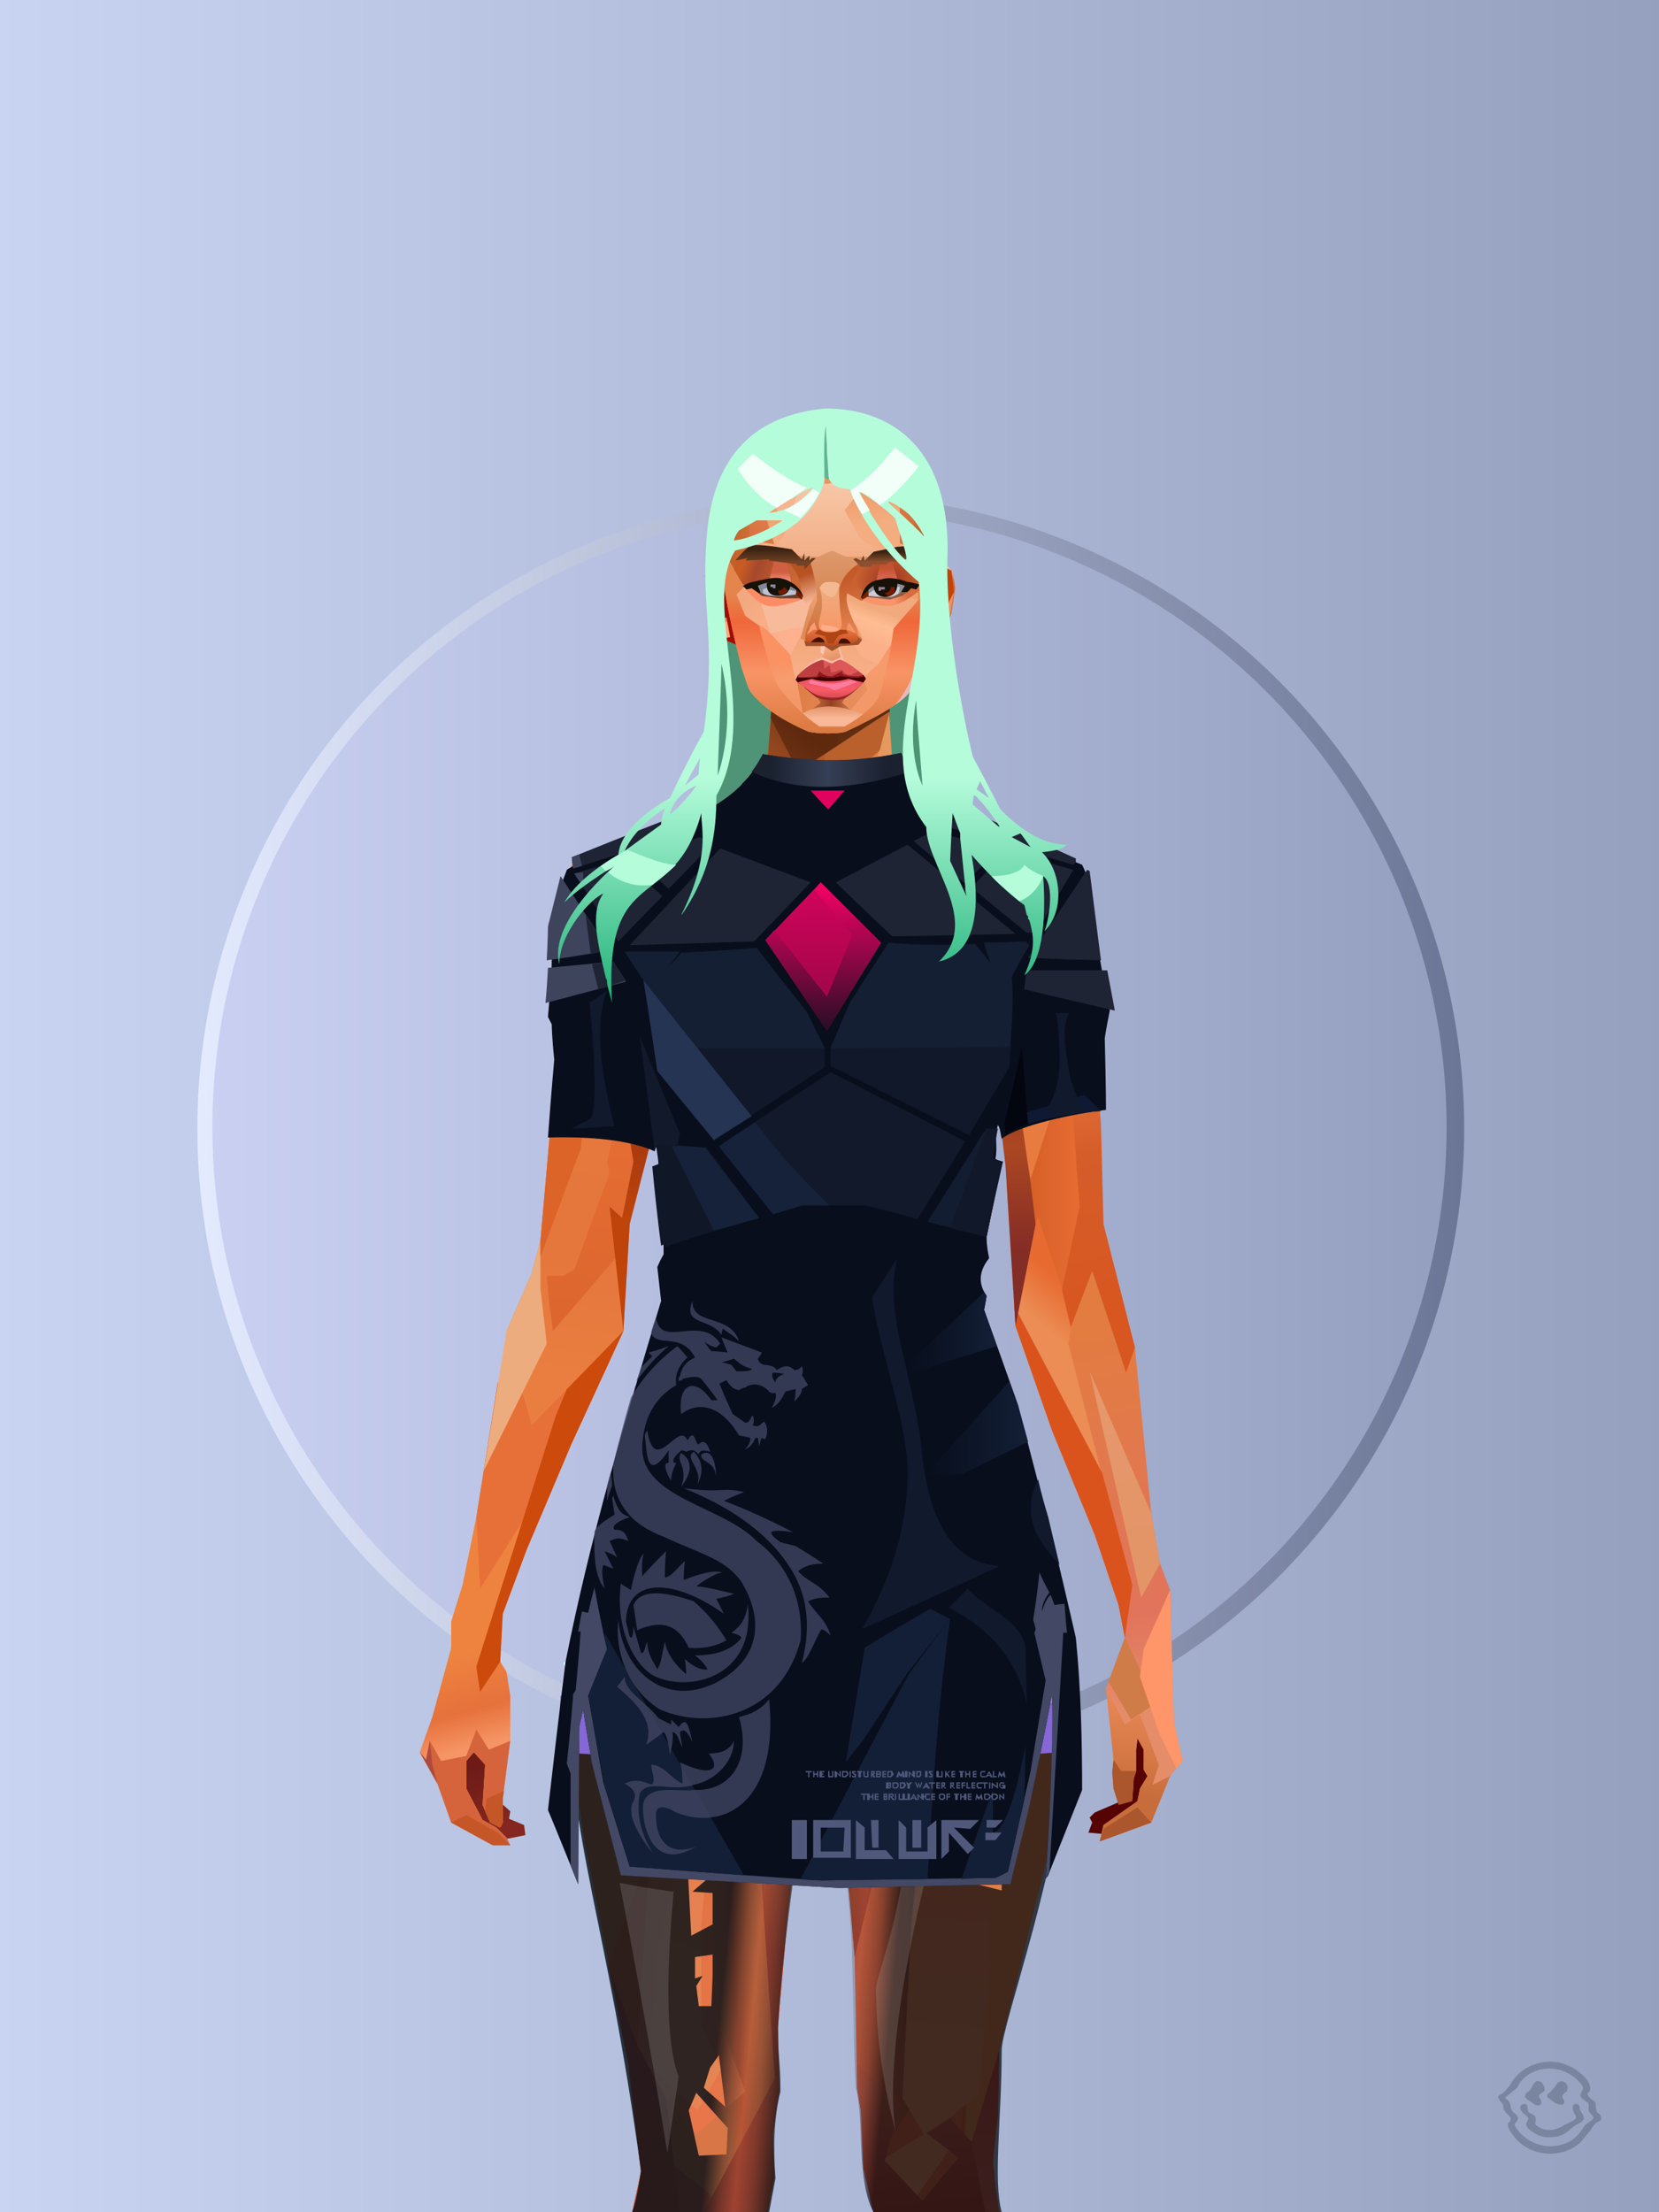 <?xml version="1.0" encoding="UTF-8"?><svg width="1320px" height="1760px" viewBox="0 0 1320 1760" version="1.1" xmlns="http://www.w3.org/2000/svg" xmlns:xlink="http://www.w3.org/1999/xlink"><defs><linearGradient x1="0%" y1="41%" x2="100%" y2="41%" id="id-30352"><stop stop-color="#C8D4F2" offset="0%"></stop><stop stop-color="#94A0BE" offset="100%"></stop></linearGradient><linearGradient x1="0%" y1="50%" x2="100%" y2="50%" id="id-30353"><stop stop-color="#E4EBFF" offset="0%"></stop><stop stop-color="#6A7595" offset="100%"></stop></linearGradient><filter width="106%" height="106%" x="-3%" y="-3%" id="id-30354" filterUnits="objectBoundingBox"><feGaussianBlur in="SourceGraphic" stdDeviation="10"></feGaussianBlur></filter><linearGradient x1="0%" y1="50%" x2="100%" y2="50%" id="id-30355"><stop stop-color="#C9D0F1" offset="0%"></stop><stop stop-color="#949FC0" offset="100%"></stop></linearGradient></defs><g stroke="none" stroke-width="1" fill="none" id="id-30356" fill-rule="evenodd"><g id="id-30357"><rect fill="url(#id-30352)" width="1320" height="1760" x="0" y="0" id="id-30358"></rect><circle cx="661" cy="898" r="504" fill="url(#id-30353)" id="id-30359" filter="url(#id-30354)"></circle><circle cx="660" cy="897" r="491" fill="url(#id-30355)" id="id-30359"></circle></g></g><defs></defs><polygon points="567 465 562 637 539 674 771 671 720 469" fill="#4F9477" id="id-73996"></polygon><defs><linearGradient x1="100%" y1="46%" x2="12%" y2="47%" id="id-74554"><stop stop-color="#F97338" offset="0%"></stop><stop stop-color="#F06728" offset="21%"></stop><stop stop-color="#FFAA6B" offset="46%"></stop><stop stop-color="#FF9A57" offset="80%"></stop><stop stop-color="#FF8340" offset="100%"></stop></linearGradient><linearGradient x1="53%" y1="81%" x2="50%" y2="21%" id="id-74555"><stop stop-color="#E58D69" offset="0%"></stop><stop stop-color="#E1745C" offset="24%"></stop><stop stop-color="#E27C40" offset="100%"></stop></linearGradient><linearGradient x1="52%" y1="-4%" x2="46%" y2="70%" id="id-74556"><stop stop-color="#ED8D5B" offset="0%"></stop><stop stop-color="#C76D3B" offset="100%"></stop></linearGradient><linearGradient x1="46%" y1="43%" x2="15%" y2="43%" id="id-74557"><stop stop-color="#EE8152" offset="0%"></stop><stop stop-color="#CF5621" offset="100%"></stop></linearGradient><linearGradient x1="54%" y1="37%" x2="12%" y2="72%" id="id-74558"><stop stop-color="#3C1B05" offset="0%"></stop><stop stop-color="#AE5B2E" offset="100%"></stop></linearGradient><linearGradient x1="40%" y1="14%" x2="61%" y2="85%" id="id-74559"><stop stop-color="#6E1B17" offset="0%"></stop><stop stop-color="#852720" offset="100%"></stop></linearGradient><linearGradient x1="27%" y1="47%" x2="91%" y2="49%" id="id-74560"><stop stop-color="#FFA58A" offset="0%"></stop><stop stop-color="#FFC3A1" offset="100%"></stop></linearGradient><linearGradient x1="47%" y1="60%" x2="49%" y2="79%" id="id-74561"><stop stop-color="#EE833F" offset="0%"></stop><stop stop-color="#E6713C" offset="60%"></stop><stop stop-color="#F69666" offset="100%"></stop></linearGradient><linearGradient x1="29%" y1="56%" x2="69%" y2="53%" id="id-74562"><stop stop-color="#D97647" offset="0%"></stop><stop stop-color="#D6623C" offset="8%"></stop><stop stop-color="#D77043" offset="18%"></stop><stop stop-color="#D76545" offset="38%"></stop><stop stop-color="#D36346" offset="65%"></stop><stop stop-color="#D16140" offset="81%"></stop><stop stop-color="#984F3B" offset="100%"></stop></linearGradient><linearGradient x1="47%" y1="45%" x2="54%" y2="46%" id="id-74563"><stop stop-color="#E16241" offset="0%"></stop><stop stop-color="#E1673E" offset="62%"></stop><stop stop-color="#D45A30" offset="77%"></stop><stop stop-color="#E37F49" offset="100%"></stop></linearGradient><linearGradient x1="51%" y1="7%" x2="50%" y2="100%" id="id-74564"><stop stop-color="#E86B40" offset="0%"></stop><stop stop-color="#E3845C" offset="75%"></stop><stop stop-color="#E88461" offset="100%"></stop></linearGradient><linearGradient x1="51%" y1="11%" x2="49%" y2="91%" id="id-74565"><stop stop-color="#E8793E" offset="0%"></stop><stop stop-color="#E5763C" offset="73%"></stop><stop stop-color="#E97E40" offset="100%"></stop></linearGradient><linearGradient x1="51%" y1="-5%" x2="48%" y2="96%" id="id-74566"><stop stop-color="#EF773C" offset="0%"></stop><stop stop-color="#DD662E" offset="100%"></stop></linearGradient><linearGradient x1="50%" y1="19%" x2="50%" y2="69%" id="id-74567"><stop stop-color="#C04A19" offset="0%"></stop><stop stop-color="#A33710" offset="46%"></stop><stop stop-color="#BE440B" offset="100%"></stop></linearGradient><linearGradient x1="46%" y1="74%" x2="39%" y2="35%" id="id-74568"><stop stop-color="#B34A35" offset="0%"></stop><stop stop-color="#C55E3E" offset="51%"></stop><stop stop-color="#D4623B" offset="100%"></stop></linearGradient><linearGradient x1="46%" y1="16%" x2="49%" y2="82%" id="id-74569"><stop stop-color="#9B473D" offset="0%" stop-opacity="0.186"></stop><stop stop-color="#5F2520" offset="100%"></stop></linearGradient><linearGradient x1="41%" y1="19%" x2="50%" y2="100%" id="id-74570"><stop stop-color="#CC5E47" offset="0%"></stop><stop stop-color="#B13E35" offset="100%"></stop></linearGradient><linearGradient x1="50%" y1="31%" x2="45%" y2="50%" id="id-74571"><stop stop-color="#E76A31" offset="0%"></stop><stop stop-color="#EB8D54" offset="100%"></stop></linearGradient><linearGradient x1="51%" y1="22%" x2="50%" y2="100%" id="id-74572"><stop stop-color="#C74B40" offset="0%"></stop><stop stop-color="#C85E52" offset="100%"></stop></linearGradient><linearGradient x1="49%" y1="0%" x2="50%" y2="99%" id="id-74573"><stop stop-color="#DB6F3D" offset="0%"></stop><stop stop-color="#E8764A" offset="100%"></stop></linearGradient><linearGradient x1="44%" y1="15%" x2="50%" y2="100%" id="id-74574"><stop stop-color="#C15138" offset="0%"></stop><stop stop-color="#BA4D37" offset="100%"></stop></linearGradient><linearGradient x1="52%" y1="21%" x2="49%" y2="83%" id="id-74575"><stop stop-color="#E87740" offset="0%"></stop><stop stop-color="#E77E4F" offset="48%"></stop><stop stop-color="#E48553" offset="100%"></stop></linearGradient><linearGradient x1="85%" y1="60%" x2="15%" y2="60%" id="id-74576"><stop stop-color="#E76C34" offset="0%"></stop><stop stop-color="#D76128" offset="100%"></stop></linearGradient><linearGradient x1="50%" y1="-3%" x2="59%" y2="91%" id="id-74577"><stop stop-color="#F98450" offset="0%"></stop><stop stop-color="#E16C36" offset="53%"></stop><stop stop-color="#D55D29" offset="66%"></stop><stop stop-color="#D85620" offset="100%"></stop></linearGradient><linearGradient x1="55%" y1="48%" x2="46%" y2="33%" id="id-74578"><stop stop-color="#E87C40" offset="0%"></stop><stop stop-color="#E77C42" offset="86%"></stop><stop stop-color="#E47138" offset="100%"></stop></linearGradient><linearGradient x1="50%" y1="19%" x2="50%" y2="78%" id="id-74579"><stop stop-color="#913919" offset="0%"></stop><stop stop-color="#AB4722" offset="50%"></stop><stop stop-color="#842C26" offset="100%"></stop></linearGradient><linearGradient x1="50%" y1="10%" x2="50%" y2="43%" id="id-74580"><stop stop-color="#EC7237" offset="0%"></stop><stop stop-color="#CB5D37" offset="15%"></stop><stop stop-color="#AF3F09" offset="68%"></stop><stop stop-color="#D04F19" offset="100%"></stop></linearGradient><linearGradient x1="89%" y1="50%" x2="7%" y2="52%" id="id-74581"><stop stop-color="#A93700" offset="0%"></stop><stop stop-color="#B85C4D" offset="53%" stop-opacity="0.199"></stop><stop stop-color="#A3451F" offset="75%"></stop><stop stop-color="#952903" offset="100%"></stop></linearGradient><linearGradient x1="44%" y1="70%" x2="86%" y2="30%" id="id-74582"><stop stop-color="#FF975B" offset="0%"></stop><stop stop-color="#FFAA6C" offset="100%"></stop></linearGradient><linearGradient x1="33%" y1="92%" x2="62%" y2="23%" id="id-74583"><stop stop-color="#AC401F" offset="0%"></stop><stop stop-color="#FF8245" offset="40%"></stop><stop stop-color="#FF965B" offset="100%"></stop></linearGradient><linearGradient x1="35%" y1="94%" x2="47%" y2="12%" id="id-74584"><stop stop-color="#DF5820" offset="0%"></stop><stop stop-color="#FF894D" offset="40%"></stop><stop stop-color="#FFA769" offset="100%"></stop></linearGradient><linearGradient x1="50%" y1="54%" x2="27%" y2="9%" id="id-74585"><stop stop-color="#F7AB80" offset="0%"></stop><stop stop-color="#DDAB90" offset="100%" stop-opacity="0.078"></stop></linearGradient><linearGradient x1="50%" y1="0%" x2="93%" y2="69%" id="id-74586"><stop stop-color="#FF9558" offset="0%"></stop><stop stop-color="#FF8B4A" offset="70%"></stop><stop stop-color="#C6422F" offset="100%"></stop></linearGradient><linearGradient x1="36%" y1="84%" x2="25%" y2="44%" id="id-74587"><stop stop-color="#C98762" offset="0%" stop-opacity="0.509"></stop><stop stop-color="#90492C" offset="35%" stop-opacity="0.675"></stop><stop stop-color="#762E17" offset="100%" stop-opacity="0"></stop></linearGradient><linearGradient x1="63%" y1="95%" x2="43%" y2="20%" id="id-74588"><stop stop-color="#E67D45" offset="0%"></stop><stop stop-color="#E98D52" offset="46%"></stop><stop stop-color="#E27847" offset="100%"></stop></linearGradient><linearGradient x1="40%" y1="0%" x2="50%" y2="86%" id="id-74589"><stop stop-color="#E67D42" offset="0%"></stop><stop stop-color="#E47D44" offset="100%"></stop></linearGradient><linearGradient x1="50%" y1="0%" x2="50%" y2="90%" id="id-74590"><stop stop-color="#EA8447" offset="0%"></stop><stop stop-color="#E79253" offset="100%"></stop></linearGradient><linearGradient x1="33%" y1="79%" x2="21%" y2="44%" id="id-74591"><stop stop-color="#BE6457" offset="0%"></stop><stop stop-color="#983F32" offset="28%" stop-opacity="0.928"></stop><stop stop-color="#762E17" offset="100%" stop-opacity="0"></stop></linearGradient><linearGradient x1="4%" y1="47%" x2="92%" y2="45%" id="id-74592"><stop stop-color="#7E2A0A" offset="0%"></stop><stop stop-color="#993A16" offset="17%" stop-opacity="0.753"></stop><stop stop-color="#A94736" offset="48%" stop-opacity="0.386"></stop><stop stop-color="#AC4218" offset="78%" stop-opacity="0.762"></stop><stop stop-color="#9F3B13" offset="100%"></stop></linearGradient><linearGradient x1="60%" y1="45%" x2="67%" y2="53%" id="id-74593"><stop stop-color="#FF8B59" offset="0%"></stop><stop stop-color="#FFBA99" offset="100%"></stop></linearGradient><linearGradient x1="48%" y1="15%" x2="54%" y2="81%" id="id-74594"><stop stop-color="#E6976B" offset="0%"></stop><stop stop-color="#E39568" offset="100%"></stop></linearGradient><linearGradient x1="47%" y1="44%" x2="50%" y2="61%" id="id-74595"><stop stop-color="#943B2F" offset="0%" stop-opacity="0.175"></stop><stop stop-color="#61301B" offset="100%"></stop></linearGradient><linearGradient x1="26%" y1="-7%" x2="50%" y2="96%" id="id-74596"><stop stop-color="#37373F" offset="0%"></stop><stop stop-color="#19191D" offset="100%"></stop></linearGradient><linearGradient x1="50%" y1="12%" x2="59%" y2="82%" id="id-74597"><stop stop-color="#252525" offset="0%"></stop><stop stop-color="#101010" offset="100%"></stop></linearGradient><linearGradient x1="25%" y1="-16%" x2="50%" y2="98%" id="id-74598"><stop stop-color="#37373F" offset="0%"></stop><stop stop-color="#19191D" offset="100%"></stop></linearGradient><linearGradient x1="75%" y1="39%" x2="50%" y2="93%" id="id-74599"><stop stop-color="#252525" offset="0%"></stop><stop stop-color="#000000" offset="100%"></stop></linearGradient></defs><g transform=" translate(334,549)" id="id-74600"><polygon points="561 754 565 871 565 881 537 893 533 897 535 901 532 909 543 910 597 864" fill="#560304" id="id-74601"></polygon><polygon points="537 282 539 246 535 195 529 158 522 137 484 118 440 111 212 111 188 113 157 123 121 139 111 186 108 221 109 290" fill="url(#id-74554)" id="id-74601"></polygon><polygon points="467 393 474 506 503 589 537 672 556 728 561 754 546 794 552 851 551 861 552 874 556 885 567 882 568 866 570 860 570 843 571 834 576 843 576 859 579 864 573 874 571 884 544 903 541 916 582 901 597 864 607 852 600 821 597 716 589 695 582 655 569 523 544 425" fill="url(#id-74555)" id="id-74601"></polygon><polygon points="546 794 552 851 551 861 552 874 556 885 567 882 568 866 570 860 570 843 571 834 576 843 576 859 579 864 573 874 571 884 544 903 541 916 582 901 597 864 583 871 588 855 573 815 561 823" fill="url(#id-74556)" id="id-74601"></polygon><polygon points="552 851 551 861 552 874 556 887 567 884 568 866 570 860 558 860" fill="#AB562C" id="id-74601"></polygon><polygon points="544 906 541 916 582 901 571 889" fill="#AB562C" id="id-74601"></polygon><polygon points="561 754 548 789 566 819 586 806" fill="#CF7C49" id="id-74601"></polygon><polygon points="486 648 477 599 453 529 440 504 437 490 439 460 449 402 456 340 188 343 198 411 202 493 162 596 153 638 266 693 319 721 386 693" fill="url(#id-74557)" id="id-74601"></polygon><polygon points="486 648 477 599 453 529 440 504 437 490 439 460 449 402 456 340 296 353 376 634" fill="#DD6E3F" id="id-74601"></polygon><g transform=" translate(188,0)" id="id-74610"><polygon points="274 114 253 111 232 100 201 76 188 58 184 1 93 1 88 64 25 111 1 113 103 123 121 135 134 138 149 121 161 117 187 119 225 114" fill="#EE773D" id="id-74601"></polygon><polygon points="201 76 188 58 185 12 175 57 155 111 185 73" fill="#E5995F" id="id-74601"></polygon><polygon points="149 1 93 1 88 64 108 126 121 135 133 138" fill="#DA642E" id="id-74601"></polygon><polygon points="116 102 120 113 118 115 136 135 150 119 164 71 125 108" fill="#C7592D" id="id-74614"></polygon><polygon points="121 127 133 138 145 124" fill="#C43806" id="id-74615"></polygon><polygon points="136 98 164 71 175 57 186 17 134 51" fill="#E2803D" id="id-74616"></polygon><polygon points="97 96 116 80 164 60 178 48 186 17 184 1 93 1 88 64 45 96" fill="#A45026" opacity="0.654" id="id-74601"></polygon><polygon points="186 17 184 1 93 1 88 64 45 96 66 96" fill="url(#id-74558)" opacity="0.467" id="id-74601"></polygon><polygon points="123 58 176 23 186 17 184 1 93 1 91 22 108 55" fill="#381404" opacity="0.434" id="id-74601"></polygon></g><polygon points="41 844 33 856 36 895 64 915 84 911 83 903 71 898 72 892 63 884 52 849" fill="url(#id-74559)" id="id-74601"></polygon><polygon points="315 152 285 173 320 188 357 166" fill="#FFB67E" id="id-74621"></polygon><polygon points="327 150 370 130 342 127" fill="#EE7539" id="id-74622"></polygon><polygon points="301 142 303 148 243 131 240 119 276 119" fill="#EB7338" id="id-74623"></polygon><polygon points="159 149 206 123 269 123 303 144 297 118 188 113 157 123 121 139" fill="url(#id-74560)" id="id-74601"></polygon><polygon points="157 123 121 139 153 167 196 134" fill="#FFC3A1" id="id-74601"></polygon><polygon points="89 584 77 541 62 551 45 658 34 712 25 741 25 762 10 817 0 845 14 870 25 901 58 919 72 919 69 913 61 905 50 899 37 874 37 852 43 845 52 855 50 887 56 901 64 905 66 901 66 882 72 836 72 800 69 781 64 773 66 735 85 684 121 599 162 510" fill="url(#id-74561)" id="id-74601"></polygon><polygon points="89 584 77 541 62 551 45 658 48 715 121 599 162 510" fill="#E77038" id="id-74601"></polygon><polygon points="55 843 45 827 37 848 17 852 8 836 5 851 0 845 14 870 25 901 58 919 72 919 69 913 61 905 50 899 37 874 37 852 43 845 52 855 50 887 56 901 64 905 66 901 66 882 72 836" fill="#D5643C" id="id-74601"></polygon><polygon points="53 882 52 892 56 901 64 905 66 901 66 882 67 876" fill="#C45627" id="id-74601"></polygon><polygon points="25 901 58 919 72 919 62 909 37 895" fill="#C45627" id="id-74601"></polygon><polygon points="160 467 145 488 108 578 45 777 48 797 64 773 66 735 85 684 121 599 162 510" fill="#CB4A0C" id="id-74601"></polygon><polygon points="169 1211 277 1211 282 1183 281 1150 284 1127 286 1114 285 1063 293 972 306 866 311 792 309 768 323 771 337 768 333 817 333 855 339 924 346 1008 348 1113 351 1130 353 1176 361 1211 461 1211 458 1191 456 1170 460 1133 461 1082 505 905 516 839 518 826 512 762 503 706 486 648 482 629 386 690 318 718 266 690 184 629 153 637 132 731 119 781 118 813 123 862 131 916 166 1094 176 1179" fill="url(#id-74562)" id="id-74601"></polygon><polygon points="463 664 416 771 400 819 392 1125 359 1178 398 1204 441 1153 461 1082 505 905 516 839 518 826 515 789 490 714" fill="url(#id-74563)" id="id-74601"></polygon><polygon points="422 1160 395 1199 365 1171 401 1149 384 1120 391 983 411 786 416 771 448 697 454 1013 445 1116 407 1149" fill="url(#id-74564)" id="id-74634"></polygon><polygon points="121 139 111 186 108 221 109 290 96 438 89 464 69 510 89 585 162 510 167 425 162 241" fill="url(#id-74565)" id="id-74601"></polygon><polygon points="101 466 103 488 106 510 160 447 179 359 164 232 187 184 186 179 132 181 161 234 161 321 149 376 151 384 123 461 114 466" fill="url(#id-74566)" id="id-74636"></polygon><polygon points="96 438 89 464 69 510 51 621 101 520 96 476" fill="#EDAC7E" id="id-74601"></polygon><polygon points="96 451 128 365 134 316 121 139 111 186 108 221 109 290 96 438" fill="#DC6429" id="id-74601"></polygon><polygon points="184 241 177 248 162 225 138 289 161 321 170 375 161 420 151 411 162 510 167 425 188 343" fill="url(#id-74567)" id="id-74601"></polygon><polygon points="284 1127 286 1114 285 1063 293 972 306 866 311 792 309 768 323 771 337 768 333 817 333 855 339 924 346 1008 375 889 416 771 463 664 490 714 515 790 512 762 503 706 486 648 477 599 471 583 420 650 316 720 201 654 244 742 264 824 275 994" fill="url(#id-74568)" id="id-74601"></polygon><polygon points="298 930 306 866 311 792 309 768 323 771 337 768 333 817 333 855 336 894 347 826 360 784 378 733 388 687 321 739 254 687 267 736 291 821" fill="url(#id-74569)" id="id-74601"></polygon><polygon points="348 1093 348 1113 351 1130 353 1176 361 1211 461 1211 439 1155 422 1136 403 1148 429 1168 400 1202 370 1170 382 1125" fill="url(#id-74570)" id="id-74601"></polygon><polygon points="10 855 8 836 5 851 0 845 14 870" fill="#AF4A3E" id="id-74601"></polygon><polygon points="520 500 516 520 544 629 474 500 490 399" fill="url(#id-74571)" id="id-74644"></polygon><polygon points="461 1211 458 1191 456 1170 460 1133 461 1082 439 1155 450 1211" fill="url(#id-74572)" id="id-74601"></polygon><polygon points="220 1149 259 1115 240 1063 232 973 266 819 240 713 201 661 158 650 201 784 183 925 170 1083" fill="url(#id-74573)" id="id-74646"></polygon><polygon points="169 1211 277 1211 282 1183 281 1150 284 1127 286 1114 286 1098 226 1211 207 1211 196 1121 173 1078 150 1014 166 1094 176 1179" fill="url(#id-74574)" id="id-74601"></polygon><polygon points="173 1078 183 924 150 1014" fill="#D95D37" id="id-74601"></polygon><polygon points="169 1211 239 1211 230 1196 204 1175 173 1150 176 1179" fill="#C04934" opacity="0.574" id="id-74601"></polygon><polygon points="221 1130 240 1097 224 1063 224 983 240 804 217 698 190 668 212 771 212 910 190 998 181 1094" fill="url(#id-74575)" id="id-74646"></polygon><polygon points="217 795 221 692 200 667 169 658 200 737" fill="#DD956B" id="id-74651"></polygon><polygon points="511 476 492 419 481 447 484 356 521 274 533 417" fill="url(#id-74576)" id="id-74652"></polygon><polygon points="569 523 544 425 542 346 537 282 539 246 535 195 529 158 522 137 494 161 419 158 471 211 516 290 525 411 511 477 518 507 535 462 562 543" fill="url(#id-74577)" id="id-74601"></polygon><polygon points="486 389 533 243 501 167 464 207 451 247 463 265" fill="url(#id-74578)" id="id-74654"></polygon><polygon points="473 490 474 506 503 589 537 672 556 728 561 754 567 712 543 623" fill="#DA531D" id="id-74601"></polygon><polygon points="460 328 466 378 474 506 490 425 486 392 469 274 479 230 461 260 454 251" fill="url(#id-74579)" id="id-74601"></polygon><polygon points="440 504 437 490 439 460 449 402 456 340 458 328 325 282 188 343 198 411 202 493 162 596 157 621 161 633 169 599 173 570 204 506 202 458 217 402 286 365 321 352 353 360 422 402 431 493 437 520" fill="url(#id-74580)" id="id-74601"></polygon><polygon points="451 385 456 340 458 328 364 340 330 308 268 343 188 343 194 379 262 368 312 343 335 340 381 368" fill="url(#id-74581)" id="id-74601"></polygon><polygon points="286 328 306 310 330 274 453 252 464 205 421 156 317 204 219 165 210 154 188 180" fill="url(#id-74582)" id="id-74659"></polygon><path d=" M 422,195 L 405,190 C 377,190 357,198 343,214 C 329,230 322,250 323,276 C 324,301 331,320 345,333 C 365,351 384,356 405,356 C 425,356 444,347 450,342 C 454,339 457,335 460,328 C 463,323 466,317 467,308 C 469,294 466,276 457,254 L 422,195 Z" fill="url(#id-74583)" id="id-74660"></path><path d=" M 422,195 L 417,175 C 386,188 366,196 358,201 C 355,203 351,206 348,208 C 348,209 381,253 448,342 C 454,338 459,332 463,324 C 469,310 469,301 469,293 C 469,287 465,275 459,257 L 422,195 Z" fill="url(#id-74584)" id="id-74660"></path><path d=" M 375,226 C 338,253 343,276 343,284 C 343,291 353,319 371,335 C 379,342 422,349 447,331 C 468,316 472,294 458,265 C 427,221 400,208 375,226 Z" fill="url(#id-74585)" opacity="0.282" id="id-74660"></path><path d=" M 272,205 C 260,199 243,200 221,209 C 187,227 169,258 168,303 C 167,319 184,342 190,346 C 197,351 212,356 239,353 C 257,351 272,344 284,333 C 303,312 312,288 309,260 C 305,217 291,214 272,205 Z" fill="url(#id-74586)" id="id-74663"></path><path d=" M 340,285 C 333,252 328,240 326,248 C 324,254 323,263 323,276 C 324,301 331,320 345,333 C 365,351 382,356 404,356 C 425,356 444,347 450,342 C 456,337 465,325 468,308 C 472,290 465,276 463,268 C 461,263 460,259 458,255 L 442,290 L 399,304 L 366,300 L 340,285 Z" fill="url(#id-74587)" id="id-74660"></path><path d=" M 153,637 L 149,654 L 132,731 L 130,739 C 133,730 135,723 137,718 C 140,709 147,691 149,680 C 151,671 155,655 161,633 L 172,570 L 162,596 L 153,637 Z" fill="#7D362E" id="id-74601"></path><path d=" M 259,203 C 254,199 240,185 217,163 L 210,153 L 186,180 C 192,211 192,231 186,239 C 175,256 168,277 168,303 C 168,324 190,352 239,344 C 252,342 274,217 259,203 Z" fill="#FF9558" id="id-74663"></path><polygon points="175 565 203 550 234 558 241 520 203 455 203 507" fill="#C6450C" id="id-74667"></polygon><polygon points="241 442 241 518 229 556 233 629 266 657 316 707 381 659 395 629 364 504 350 504 301 380" fill="url(#id-74588)" id="id-74668"></polygon><polygon points="432 626 427 589 407 518 414 505 450 568 470 618" fill="url(#id-74589)" id="id-74669"></polygon><polygon points="302 376 254 442 254 546 302 590 364 568 364 504 350 504 376 454 345 400" fill="url(#id-74590)" id="id-74668"></polygon><polygon points="317 480 342 436 319 413 300 447" fill="#E67841" id="id-74671"></polygon><polygon points="304 541 318 507 329 541 314 549" fill="#E66D37" id="id-74672"></polygon><polygon points="306 543 316 578 329 541" fill="#E99B64" id="id-74673"></polygon><path d=" M 178,333 C 179,334 180,336 182,338 C 184,342 186,343 189,346 C 190,347 197,351 206,353 C 215,354 226,355 239,353 C 257,351 272,344 284,333 C 293,322 299,313 302,305 C 304,301 307,293 309,277 C 310,274 310,268 309,260 L 228,277 L 207,295 L 178,333 Z" fill="url(#id-74591)" id="id-74663"></path><polygon points="306 543 308 550 324 556 329 541" fill="#ECA774" id="id-74673"></polygon><polygon points="308 543 318 525 323 542 314 548" fill="#B5491C" id="id-74676"></polygon><polygon points="152 641 162 596 176 561 185 617 214 602 246 628 323 690 404 628 423 605 454 605 470 577 477 599 482 629 388 689 337 768 323 771 309 768 259 688 175 639 142 688" fill="url(#id-74592)" opacity="0.442" id="id-74677"></polygon><polygon points="490 154 522 137 484 118 412 123" fill="url(#id-74593)" id="id-74601"></polygon><polygon points="573 785 588 829 602 858 607 852 600 821 597 716 576 763" fill="#FF966A" id="id-74601"></polygon><polygon points="574 722 589 695 582 655 533 542" fill="url(#id-74594)" id="id-74601"></polygon><polygon points="172 640 241 690 309 768 323 771 338 768 395 706 469 661 404 650 313 706 217 629" fill="url(#id-74595)" opacity="0.571" id="id-74681"></polygon><g transform=" translate(188,270)" id="id-74682"><polygon points="207 13 207 10 217 2 220 2 239 21 258 39 260 42 250 51 246 52 226 33" fill="url(#id-74596)" id="id-74683"></polygon><polygon points="208 40 218 50 222 50 240 33 257 13 257 9 247 0 244 1 230 19 209 36" fill="url(#id-74597)" id="id-74684"></polygon><polygon points="1 13 1 10 10 2 15 2 32 21 50 39 52 42 42 52 38 52 19 33" fill="url(#id-74598)" id="id-74683"></polygon><polygon points="0 43 10 53 14 53 33 35 50 15 50 11 40 3 36 4 19 23 1 39" fill="url(#id-74599)" id="id-74684"></polygon></g></g><defs><linearGradient x1="79%" y1="0%" x2="79%" y2="22%" id="id-75341"><stop stop-color="#FDE1E0" offset="0%"></stop><stop stop-color="#D46A32" offset="100%"></stop></linearGradient><linearGradient x1="40%" y1="32%" x2="50%" y2="75%" id="id-75342"><stop stop-color="#E98D54" offset="0%"></stop><stop stop-color="#F4AD80" offset="100%"></stop></linearGradient><linearGradient x1="50%" y1="0%" x2="50%" y2="82%" id="id-75343"><stop stop-color="#F7CAAB" offset="0%"></stop><stop stop-color="#F3AF87" offset="100%"></stop></linearGradient><linearGradient x1="21%" y1="-8%" x2="64%" y2="50%" id="id-75344"><stop stop-color="#EB925A" offset="0%"></stop><stop stop-color="#F6B48F" offset="100%"></stop></linearGradient><radialGradient cx="48%" cy="50%" r="67%" id="id-75345" fx="48%" fy="50%" gradientTransform=" translate(0.478,0.500) scale(0.717,1) rotate(180) scale(1,1) translate(-0.478,-0.500)"><stop stop-color="#EB925B" offset="0%"></stop><stop stop-color="#D36E3D" offset="100%"></stop></radialGradient><radialGradient cx="50%" cy="65%" r="73%" id="id-75346" fx="50%" fy="65%" gradientTransform=" translate(0.500,0.654) scale(0.748,1) rotate(90) scale(1,0.914) translate(-0.500,-0.654)"><stop stop-color="#EFA371" offset="0%"></stop><stop stop-color="#BB561C" offset="100%"></stop></radialGradient><linearGradient x1="47%" y1="38%" x2="54%" y2="70%" id="id-75347"><stop stop-color="#FA9263" offset="0%"></stop><stop stop-color="#F69C6E" offset="41%"></stop><stop stop-color="#F39969" offset="100%"></stop></linearGradient><linearGradient x1="50%" y1="0%" x2="50%" y2="85%" id="id-75348"><stop stop-color="#F1A778" offset="0%"></stop><stop stop-color="#F8AF88" offset="100%"></stop></linearGradient><linearGradient x1="15%" y1="28%" x2="74%" y2="73%" id="id-75349"><stop stop-color="#F2A97F" offset="0%"></stop><stop stop-color="#FEB18F" offset="100%"></stop></linearGradient><linearGradient x1="109%" y1="57%" x2="0%" y2="43%" id="id-75350"><stop stop-color="#EA9264" offset="0%"></stop><stop stop-color="#DE7C45" offset="100%"></stop></linearGradient><linearGradient x1="0%" y1="50%" x2="100%" y2="50%" id="id-75351"><stop stop-color="#CC7145" offset="0%"></stop><stop stop-color="#914121" offset="51%"></stop><stop stop-color="#CE7749" offset="100%"></stop></linearGradient><linearGradient x1="50%" y1="31%" x2="35%" y2="71%" id="id-75352"><stop stop-color="#F1AA7D" offset="0%"></stop><stop stop-color="#FFBD94" offset="40%"></stop><stop stop-color="#FAB189" offset="100%"></stop></linearGradient><linearGradient x1="50%" y1="0%" x2="50%" y2="50%" id="id-75353"><stop stop-color="#E29369" offset="0%"></stop><stop stop-color="#F9B897" offset="100%"></stop></linearGradient><linearGradient x1="50%" y1="25%" x2="50%" y2="100%" id="id-75354"><stop stop-color="#E4854D" offset="0%"></stop><stop stop-color="#EF673A" offset="20%"></stop><stop stop-color="#F99466" offset="56%"></stop><stop stop-color="#D97840" offset="100%"></stop></linearGradient><linearGradient x1="40%" y1="22%" x2="50%" y2="69%" id="id-75355"><stop stop-color="#F4AC80" offset="0%"></stop><stop stop-color="#E28D60" offset="100%"></stop></linearGradient><linearGradient x1="50%" y1="85%" x2="50%" y2="50%" id="id-75356"><stop stop-color="#962525" offset="0%"></stop><stop stop-color="#450000" offset="100%"></stop></linearGradient><linearGradient x1="50%" y1="0%" x2="50%" y2="100%" id="id-75357"><stop stop-color="#EB5363" offset="0%"></stop><stop stop-color="#F85C69" offset="54%"></stop><stop stop-color="#D4494B" offset="100%"></stop></linearGradient><linearGradient x1="50%" y1="0%" x2="50%" y2="77%" id="id-75358"><stop stop-color="#B83C3C" offset="0%"></stop><stop stop-color="#BF3F3F" offset="100%"></stop></linearGradient><linearGradient x1="99%" y1="50%" x2="93%" y2="54%" id="id-75359"><stop stop-color="#F19E6F" offset="0%"></stop><stop stop-color="#A05029" offset="100%"></stop></linearGradient><linearGradient x1="50%" y1="0%" x2="50%" y2="91%" id="id-75360"><stop stop-color="#DD996C" offset="0%"></stop><stop stop-color="#D5804C" offset="77%"></stop><stop stop-color="#D66735" offset="100%"></stop></linearGradient><linearGradient x1="9%" y1="25%" x2="26%" y2="82%" id="id-75361"><stop stop-color="#C45929" offset="0%"></stop><stop stop-color="#D3723E" offset="60%"></stop><stop stop-color="#E57F4F" offset="100%"></stop></linearGradient><linearGradient x1="55%" y1="46%" x2="68%" y2="95%" id="id-75362"><stop stop-color="#B75323" offset="0%"></stop><stop stop-color="#F7BA9B" offset="100%"></stop></linearGradient><linearGradient x1="50%" y1="0%" x2="50%" y2="100%" id="id-75363"><stop stop-color="#EA7440" offset="0%"></stop><stop stop-color="#B94C1C" offset="100%"></stop></linearGradient><linearGradient x1="50%" y1="11%" x2="50%" y2="100%" id="id-75364"><stop stop-color="#EEAD81" offset="0%"></stop><stop stop-color="#F99566" offset="100%"></stop></linearGradient><linearGradient x1="50%" y1="12%" x2="47%" y2="66%" id="id-75365"><stop stop-color="#F19E6F" offset="0%"></stop><stop stop-color="#DE8B58" offset="100%"></stop></linearGradient><linearGradient x1="91%" y1="56%" x2="10%" y2="39%" id="id-75366"><stop stop-color="#CC6835" offset="0%"></stop><stop stop-color="#A6482C" offset="74%"></stop><stop stop-color="#C65B23" offset="100%"></stop></linearGradient><linearGradient x1="50%" y1="50%" x2="50%" y2="74%" id="id-75367"><stop stop-color="#CF6042" offset="0%"></stop><stop stop-color="#EA846D" offset="100%"></stop></linearGradient><linearGradient x1="77%" y1="54%" x2="50%" y2="58%" id="id-75368"><stop stop-color="#D66C3F" offset="0%"></stop><stop stop-color="#F8936B" offset="100%"></stop></linearGradient><radialGradient cx="50%" cy="70%" r="100%" id="id-75369" fx="50%" fy="70%" gradientTransform=" translate(0.500,0.701) scale(0.442,1) rotate(73) translate(-0.500,-0.701)"><stop stop-color="#98321F" offset="0%"></stop><stop stop-color="#C96130" offset="100%"></stop></radialGradient><linearGradient x1="47%" y1="40%" x2="47%" y2="91%" id="id-75370"><stop stop-color="#C35230" offset="0%"></stop><stop stop-color="#DC6B59" offset="100%"></stop></linearGradient><linearGradient x1="50%" y1="20%" x2="50%" y2="72%" id="id-75371"><stop stop-color="#3B2311" offset="0%"></stop><stop stop-color="#714225" offset="100%"></stop></linearGradient><linearGradient x1="67%" y1="29%" x2="67%" y2="76%" id="id-75372"><stop stop-color="#372311" offset="0%"></stop><stop stop-color="#8C5031" offset="100%"></stop></linearGradient></defs><g transform=" translate(561,332)" id="id-75373"><g transform=" translate(172,115)" id="id-75374"><polygon points="14 1 18 0 25 8 27 21 24 41 14 66 0 68" fill="url(#id-75341)" id="id-75375"></polygon><polygon points="12 48 19 50 23 42 26 24 20 12 12 22" fill="#EC9266" id="id-75376"></polygon><polygon points="11 21 17 10 20 5 24 7 26 24 20 36 18 31 20 16 9 29" fill="#C1430B" id="id-75377"></polygon><polygon points="10 28 11 38 8 45 13 49 19 38 13 24" fill="#8C350A" id="id-75378"></polygon><polygon points="12 18 17 17 18 9" fill="#8C350A" id="id-75379"></polygon><polygon points="18 50 10 51 8 50 5 61 12 63 14 61" fill="#E88C5F" id="id-75380"></polygon></g><g transform=" translate(0,113)" id="id-75381"><polygon points="13 0 5 0 0 13 4 36 13 63 25 67" fill="#D07C59" id="id-75382"></polygon><polygon points="5 9 0 13 4 36 13 63 25 67 13 24" fill="#DE8959" id="id-75382"></polygon><polygon points="18 46 14 47 7 32 11 26 4 9 6 5 16 20 17 29" fill="#AE3A08" id="id-75384"></polygon><polygon points="13 62 20 62 18 49 11 53" fill="#FEA878" id="id-75385"></polygon><polygon points="25 68 13 63 20 62 17 46 14 47 13 44 14 29 17 26 14 22 10 19 10 11 17 20" fill="#A00C07" id="id-75386"></polygon><polygon points="13 9 4 3 5 0 12 0" fill="#D6A2A5" id="id-75387"></polygon></g><path d=" M 29,199 C 21,167 16,144 15,130 C 4,44 33,0 103,0 C 180,0 191,63 186,119 C 183,157 173,191 170,202 C 169,206 167,213 164,217 C 158,226 140,237 112,250 C 107,252 89,252 82,250 C 59,240 44,229 36,218 C 34,215 32,208 29,199 Z" fill="#EEA16C" id="id-75388"></path><polygon points="33 108 34 36 99 6 175 45 171 113 95 117" fill="url(#id-75342)" id="id-75389"></polygon><polygon points="53 107 64 92 47 46 97 53 133 46 111 74 123 96 142 110 105 123" fill="url(#id-75343)" id="id-75390"></polygon><polygon points="63 87 47 46 78 51" fill="url(#id-75344)" id="id-75390"></polygon><path d=" M 32,97 L 55,101 L 37,41 L 61,32 L 114,41 L 136,39 L 125,56 L 155,58 L 155,100 L 169,107 L 184,119 L 174,43 C 139,6 101,-5 62,11 C 23,27 13,55 32,97 Z" fill="url(#id-75345)" id="id-75392"></path><path d=" M 15,130 C 4,44 33,0 103,0 C 180,0 191,63 186,119 L 167,94 L 166,70 L 151,27 C 145,18 127,13 99,13 C 71,13 52,19 43,32 L 40,53 L 34,70 L 36,104 C 22,124 15,132 15,130 Z" fill="url(#id-75346)" id="id-75388"></path><polygon points="33 165 101 152 166 185 148 225 117 246 83 249 50 217" fill="url(#id-75347)" id="id-75394"></polygon><polygon points="72 209 67 186 78 169 121 174 138 196 123 210" fill="url(#id-75348)" id="id-75395"></polygon><polygon points="68 189 49 169 31 158 19 128 91 145" fill="url(#id-75349)" id="id-75396"></polygon><polygon points="85 165 52 172 38 127 88 145" fill="#F7BA9B" id="id-75396"></polygon><polygon points="73 209 78 237 115 234 129 217 126 208" fill="url(#id-75350)" id="id-75398"></polygon><polygon points="84 233 92 227 88 221 113 221 109 227 116 233" fill="url(#id-75351)" id="id-75399"></polygon><polygon points="117 178 125 191 138 196 171 146 155 141 108 135" fill="url(#id-75352)" id="id-75400"></polygon><path d=" M 75,237 C 83,232 91,230 99,230 C 106,230 116,232 127,237 L 113,246 L 89,249 L 75,237 Z" fill="url(#id-75353)" id="id-75401"></path><path d=" M 29,199 C 21,167 16,144 15,130 C 14,127 14,124 14,121 L 20,115 L 31,135 L 25,141 L 32,158 L 43,166 C 48,187 53,203 58,214 C 68,227 79,238 91,246 L 111,246 C 125,238 134,230 138,223 C 143,209 147,190 150,168 L 170,145 L 166,103 C 179,108 186,113 186,119 C 183,157 173,191 170,202 C 169,206 167,213 164,217 C 158,226 140,237 112,250 C 107,252 89,252 82,250 C 59,240 44,229 36,218 C 34,215 32,208 29,199 Z" fill="url(#id-75354)" id="id-75388"></path><path d=" M 182,102 C 185,110 186,115 186,119 C 183,157 173,191 170,202 C 169,206 167,213 164,217 C 161,221 157,225 151,229 C 158,221 164,210 169,196 C 170,192 173,181 177,162 C 178,159 179,152 181,144 L 180,111 L 174,86 L 182,102 Z" fill="#E7B9B9" id="id-75388"></path><polygon points="94 180 93 195 101 204 110 197 104 176" fill="url(#id-75355)" id="id-75404"></polygon><g transform=" translate(71,178)" id="id-75405"><polygon points="21 2 21 9 23 11 25 3 23 0" fill="#FEC5B4" id="id-75406"></polygon><path d=" M 34,2 L 37,13 L 30,16 L 22,13 C 17,15 13,17 11,19 C 8,21 5,25 1,30 L 33,28 L 40,18 L 35,1 L 34,2 Z" fill="#FCBDAB" id="id-75407"></path><path d=" M 1,31 L 3,33 C 6,35 8,36 8,37 C 13,41 16,44 18,45 C 23,47 32,48 39,46 C 42,45 48,40 53,35 C 54,34 56,32 57,30 L 55,27 L 30,18 L 3,27 L 1,31 Z" fill="url(#id-75356)" id="id-75408"></path><path d=" M 14,30 C 6,32 2,33 3,33 C 11,39 15,42 18,43 C 23,45 33,46 39,44 C 43,43 48,40 55,33 C 55,33 51,32 43,30 C 36,32 32,32 28,32 C 24,32 20,32 14,30 Z" fill="url(#id-75357)" id="id-75408"></path><path d=" M 13,31 C 11,32 11,33 13,34 C 17,35 30,37 31,39 C 32,40 43,35 49,33 C 51,33 49,32 45,31 C 38,33 33,34 29,34 C 26,34 20,33 13,31 Z" fill="#FE7A9E" id="id-75408"></path><path d=" M 3,29 C 11,29 15,29 17,29 C 19,29 20,28 21,28 C 25,29 28,29 29,29 C 32,29 35,28 37,28 C 40,28 46,29 48,29 C 57,29 55,27 55,27 C 49,22 43,18 37,15 C 36,15 33,16 30,18 C 27,17 25,16 22,15 C 15,17 9,21 3,27 L 3,29 Z" fill="url(#id-75358)" id="id-75408"></path><path d=" M 29,25 C 33,25 35,23 38,23 C 39,23 39,27 45,27 C 45,27 47,26 51,24 C 46,20 42,17 37,15 C 35,15 33,16 30,18 C 27,17 25,16 23,15 L 24,22 L 28,19 C 29,23 29,25 29,25 Z" fill="#DF5858" id="id-75408"></path><path d=" M 18,28 C 10,29 7,29 8,29 C 13,29 16,29 17,29 C 19,29 20,28 21,28 C 25,29 28,29 29,29 C 32,29 35,28 37,28 C 40,28 46,29 48,29 C 57,29 55,27 55,27 C 55,27 53,28 50,28 C 47,28 43,28 41,27 C 39,27 38,26 38,24 C 34,26 31,28 29,28 C 26,28 23,27 20,24 L 18,28 Z" fill="#8D1920" id="id-75408"></path></g><g transform=" translate(55,106)" id="id-75414"><polygon points="24 72 25 76 40 76 46 80 53 76 67 75 70 71 69 67 66 61 64 58" fill="url(#id-75359)" id="id-75415"></polygon><path d=" M 18,4 L 35,5 L 46,0 L 57,5 L 83,5 L 55,34 L 64,65 C 40,72 27,74 24,71 C 20,67 28,52 30,35 C 32,24 28,14 18,4 Z" fill="url(#id-75360)" id="id-75416"></path><path d=" M 114,30 L 124,14 L 114,4 L 71,8 L 65,12 C 59,16 54,22 52,30 C 52,34 52,46 52,65 L 62,72 L 67,68 C 66,59 64,61 59,46 C 58,43 57,39 58,34 L 69,40 L 114,30 Z" fill="url(#id-75361)" id="id-75417"></path><path d=" M 25,46 C 31,42 34,38 34,35 C 34,31 33,24 29,10 C 29,9 19,6 0,0 C 9,10 15,17 17,22 C 20,28 23,36 25,46 Z" fill="url(#id-75362)" id="id-75418"></path><path d=" M 34,63 L 26,68 C 26,66 27,64 28,63 C 28,61 30,59 32,57 L 34,63 Z" fill="#F19F74" id="id-75419"></path><path d=" M 58,63 C 58,59 59,57 60,58 C 61,59 63,62 65,66 L 58,63 Z" fill="#F09764" id="id-75420"></path><polygon points="24 72 29 73 40 73 42 76 48 76 51 74 61 74 66 72 67 69 65 66 58 63 31 63 26 67" fill="url(#id-75363)" id="id-75421"></polygon><path d=" M 35,63 L 32,66 C 36,67 39,68 40,68 C 41,69 42,72 43,74 C 44,74 47,74 47,74 C 48,72 50,69 51,68 C 53,67 55,66 59,66 L 57,63 L 52,63 L 35,63 Z" fill="#AF4415" id="id-75422"></path><path d=" M 51,74 L 61,74 C 59,71 58,70 55,70 C 53,70 52,71 51,74 Z" fill="#470F00" id="id-75423"></path><path d=" M 29,73 L 40,73 C 40,72 39,70 36,69 C 34,69 32,70 29,73 Z" fill="#470F00" id="id-75424"></path><path d=" M 52,27 C 50,25 47,25 44,25 C 40,25 38,26 36,30 C 38,34 38,39 38,44 C 38,50 34,58 36,62 C 37,64 40,65 44,65 C 49,65 52,64 53,62 C 55,58 52,50 52,40 C 51,34 51,30 52,27 Z" fill="url(#id-75364)" id="id-75425"></path><path d=" M 52,27 C 50,25 47,25 44,25 C 40,25 38,26 36,30 C 40,35 44,37 46,37 C 48,37 50,34 52,27 Z" fill="#F5B991" id="id-75425"></path><path d=" M 51,62 C 50,61 46,60 38,59 C 36,62 38,64 42,64 C 48,65 52,63 51,62 Z" fill="#FDAD88" id="id-75427"></path><path d=" M 28,44 L 21,70 L 25,72 C 24,69 25,66 26,62 C 27,59 30,51 34,40 L 34,33 L 28,44 Z" fill="url(#id-75365)" id="id-75428"></path></g><g transform=" translate(23,110)" id="id-75429"><path d=" M 7,23 L 0,11 L 3,1 L 41,2 C 45,7 49,12 50,15 C 52,18 53,24 54,31 L 7,23 Z" fill="url(#id-75366)" id="id-75430"></path><polygon points="32 4 28 20 46 23 42 5" fill="url(#id-75367)" id="id-75431"></polygon><path d=" M 8,25 C 15,34 21,39 27,40 C 34,41 43,39 54,35 L 32,21 L 8,25 Z" fill="#FC8C66" id="id-75432"></path><path d=" M 19,27 C 21,30 24,32 30,32 C 35,33 43,33 52,31 C 52,25 47,21 35,19 C 24,18 18,20 19,27 Z" fill="#BEC3D7" id="id-75433"></path><path d=" M 19,29 L 23,30 L 23,27 L 30,24 L 52,29 C 48,22 40,19 29,20 C 17,20 14,23 19,29 Z" fill="#000000" opacity="0.305" id="id-75434"></path><polygon points="49 32 54 35 55 32 50 26" fill="#751F00" id="id-75435"></polygon><path d=" M 53,34 L 36,34 L 22,32 L 15,26 C 17,27 19,29 21,29 C 24,31 27,32 30,32 C 35,33 41,32 49,31 L 53,34 Z" fill="#64422D" id="id-75436"></path><path d=" M 21,29 L 19,24 C 26,21 33,20 39,22 C 45,24 50,27 55,32 C 52,25 46,20 37,18 C 31,17 24,19 15,21 C 14,21 11,22 7,24 L 10,27 L 14,26 L 20,30 L 21,29 Z" fill="#181108" id="id-75437"></path><path d=" M 26,22 C 26,29 29,32 35,32 C 41,32 44,29 45,24 C 41,21 37,19 35,19 C 33,19 30,20 26,22 Z" fill="#161209" id="id-75438"></path><polygon points="31 26 33 26 33 23 29 23 29 25 31 25" fill="#8C8F9E" id="id-75439"></polygon><path d=" M 35,28 C 36,28 38,27 38,27 C 39,27 39,26 40,25 L 43,28 C 42,29 41,30 40,31 C 39,31 38,31 36,31 L 35,28 Z" fill="#6E1D00" id="id-75440"></path></g><g transform=" translate(116,111)" id="id-75441"><path d=" M 9,34 C 13,37 20,39 31,39 C 37,39 46,34 57,25 L 55,22 L 19,20 L 9,34 Z" fill="url(#id-75368)" id="id-75442"></path><polygon points="11 28 0 20 10 5 53 1 61 11 52 23" fill="url(#id-75369)" id="id-75443"></polygon><polygon points="20 21 24 1 32 1 38 21" fill="url(#id-75370)" id="id-75444"></polygon><polygon points="13 32 31 34 41 31 45 28 14 25 10 34" fill="#8E5C40" id="id-75445"></polygon><path d=" M 14,31 C 21,32 27,32 30,32 C 34,32 37,30 40,28 C 48,26 48,23 40,20 C 32,18 23,19 13,24 L 14,31 Z" fill="#CCCCD7" id="id-75446"></path><path d=" M 38,29 L 40,28 C 48,26 48,23 40,20 C 32,18 23,19 13,24 L 13,30 C 18,26 23,24 27,23 C 30,23 34,23 39,24 L 38,29 Z" fill="#000000" opacity="0.305" id="id-75446"></path><polygon points="8 32 9 34 14 31 14 25" fill="#782200" id="id-75448"></polygon><path d=" M 18,24 C 19,29 22,32 28,32 C 34,31 37,28 37,21 C 35,20 31,19 26,19 C 21,20 18,21 18,24 Z" fill="#161209" id="id-75449"></path><path d=" M 35,24 L 32,24 C 32,25 31,26 31,27 C 30,28 29,28 27,29 L 29,31 C 31,31 33,30 34,29 C 35,27 35,26 35,24 Z" fill="#761C00" id="id-75450"></path><polygon points="22 27 24 27 24 26 27 26 27 24 22 24" fill="#987A9E" id="id-75451"></polygon><path d=" M 8,33 C 14,25 20,21 25,20 C 31,20 37,21 43,23 L 40,28 L 45,28 L 48,25 L 52,26 L 55,22 C 51,21 47,20 45,20 C 37,17 30,16 24,18 C 15,19 10,24 8,33 Z" fill="#171208" id="id-75452"></path></g><g transform=" translate(23,101)" id="id-75453"><path d=" M 1,13 L 11,11 L 9,13 L 28,12 L 28,13 L 51,16 L 49,17 L 56,17 L 56,20 L 65,11 L 62,11 L 60,13 L 60,9 L 56,13 L 56,7 L 54,12 L 46,4 C 28,1 18,0 14,1 C 11,2 7,6 1,13 Z" fill="url(#id-75371)" id="id-75454"></path><polygon points="95 12 101 18 109 18 110 16 121 16 124 14 137 13 156 8 143 1 130 2 111 6 104 13 103 9 101 13 97 11" fill="url(#id-75372)" id="id-75455"></polygon></g></g><defs><linearGradient x1="33%" y1="59%" x2="66%" y2="64%" id="id-40035"><stop stop-color="#050E15" offset="0%" stop-opacity="0.810"></stop><stop stop-color="#040D13" offset="11%" stop-opacity="0.379"></stop><stop stop-color="#040D13" offset="19%" stop-opacity="0.151"></stop><stop stop-color="#040D13" offset="28%" stop-opacity="0.329"></stop><stop stop-color="#040B10" offset="41%" stop-opacity="0.741"></stop><stop stop-color="#03090E" offset="59%" stop-opacity="0.740"></stop><stop stop-color="#03080B" offset="70%" stop-opacity="0.221"></stop><stop stop-color="#03070B" offset="79%" stop-opacity="0.133"></stop><stop stop-color="#02070B" offset="89%" stop-opacity="0.332"></stop><stop stop-color="#020609" offset="100%" stop-opacity="0.712"></stop></linearGradient></defs><g transform=" translate(450,1060)" id="id-40036"><path d=" M 315,72 C 331,189 359,253 401,265 C 402,281 403,298 402,314 C 394,426 347,550 347,571 C 347,626 340,674 347,700 L 347,700 L 245,700 C 231,673 238,628 231,601 C 229,568 229,533 228,499 C 228,446 209,336 219,260 C 246,202 278,140 315,72 Z M 86,54 L 194,258 C 194,258 195,269 196,281 C 188,416 173,470 169,554 C 169,578 171,579 171,604 C 166,624 165,646 167,673 L 167,673 L 162,700 L 53,700 C 56,692 58,681 60,667 C 32,461 4,415 0,271 C 40,271 69,199 86,54 L 86,54 Z M 104,605 L 98,619 L 106,655 L 128,654 L 129,633 L 104,605 Z M 122,575 L 115,585 L 110,601 L 127,616 L 122,575 Z M 117,495 L 103,497 L 103,514 L 109,512 L 104,520 L 106,536 L 116,536 L 117,512 L 117,495 Z M 115,420 L 97,423 L 100,480 L 117,471 L 117,446 L 101,445 L 116,432 L 115,420 Z M 305,370 L 305,380 L 332,392 L 307,396 L 311,435 L 347,444 L 347,428 L 329,425 L 347,420 L 347,404 L 347,377 L 305,370 Z M 109,383 L 99,383 L 98,407 L 110,407 L 109,383 Z M 110,346 L 102,350 L 98,375 L 110,369 L 110,346 Z" fill="url(#id-40035)" id="id-40037"></path><path d=" M 77,1 C 77,1 95,31 130,90 L 130,90 L 280,90 C 280,90 297,62 332,6 C 332,6 332,6 332,6 L 332,6 C 332,7 336,13 343,24 C 343,24 344,26 345,30 L 345,30 L 294,118 C 294,118 318,111 365,95 C 365,95 366,99 367,107 C 367,107 367,107 367,107 L 367,107 C 365,108 361,109 355,111 L 354,112 C 341,116 318,124 286,134 C 286,134 268,169 232,240 C 232,240 279,207 373,141 C 373,141 374,144 375,149 C 375,149 323,187 220,264 C 215,265 213,266 204,267 C 199,266 196,265 193,264 C 189,260 187,256 185,251 L 185,251 L 27,161 C 27,161 28,159 29,153 C 29,153 79,181 178,238 C 178,238 159,202 122,129 C 122,129 94,121 40,103 L 40,103 L 40,103 C 40,103 41,98 43,90 C 43,90 67,98 114,114 L 114,114 L 66,28 C 66,28 70,19 77,1 Z M 276,100 C 276,100 276,100 276,100 L 276,100 C 273,100 226,100 136,100 C 136,100 140,109 149,126 C 183,141 222,139 260,129 C 260,129 265,119 276,100 Z" fill="#131415" id="id-40037"></path><g transform=" translate(42,179)" fill="#BFBFBF" fill-opacity="0.193" id="id-40039"><path d=" M 239,132 C 231,134 226,136 226,136 C 224,107 223,92 223,92 L 230,57 C 236,107 239,132 239,132 Z" id="id-40040"></path><path d=" M 232,190 C 242,191 254,193 254,193 C 254,202 254,211 254,218 C 205,401 221,458 221,458 C 210,418 205,379 205,342 C 209,321 230,273 232,190 Z" id="id-40041"></path><path d=" M 44,266 C 29,264 16,262 1,259 C 23,372 39,474 39,474 L 48,413 C 39,391 37,341 44,266 Z" id="id-40042"></path><path d=" M 30,120 C 20,120 3,107 3,107 C 5,84 6,72 6,72 L 16,55 C 18,85 23,107 30,120 Z" id="id-40043"></path><path d=" M 74,118 C 59,100 57,65 57,65 L 61,1 C 100,41 104,80 74,118 Z" id="id-40044"></path></g></g><defs><linearGradient x1="50%" y1="6%" x2="50%" y2="92%" id="id-40169"><stop stop-color="#223143" offset="0%"></stop><stop stop-color="#131C28" offset="75%"></stop><stop stop-color="#05090F" offset="100%"></stop></linearGradient><linearGradient x1="0%" y1="48%" x2="100%" y2="48%" id="id-40170"><stop stop-color="#4E5A6E" offset="0%"></stop><stop stop-color="#283649" offset="3%"></stop><stop stop-color="#101926" offset="11%"></stop><stop stop-color="#76869E" offset="16%"></stop><stop stop-color="#151F2C" offset="24%"></stop><stop stop-color="#060A10" offset="75%"></stop><stop stop-color="#75869F" offset="82%"></stop><stop stop-color="#151D29" offset="87%"></stop><stop stop-color="#131A25" offset="95%"></stop><stop stop-color="#64738A" offset="100%"></stop></linearGradient></defs><g transform=" translate(497,803)" id="id-40171"><polygon points="292 103 250 114 158 116 73 114 54 113 26 106 24 91 10 72 1 47 1 37 8 13 39 2 47 4 73 18 116 46 132 58 132 72 135 79 151 84 171 79 174 58 207 32 263 2 268 1 287 7 303 15 309 34 307 58 294 81" fill="url(#id-40169)" id="id-40172"></polygon><polygon points="198 115 158 116 105 115 142 92 151 84 165 90" fill="#202733" opacity="0.783" id="id-40172"></polygon><polygon points="110 86 67 99 24 91 10 72 1 47 1 37 5 22 7 47 21 72 36 81 58 86" fill="#222E3E" id="id-40172"></polygon><polygon points="67 99 24 91 10 72 1 47 1 37 5 22 7 47 21 72 29 84" fill="#41506B" id="id-40172"></polygon><polygon points="245 97 210 84 258 74 295 56 304 37 302 15 307 34 307 58 293 81" fill="#253143" id="id-40172"></polygon><polygon points="295 56 301 37 303 15 309 34 307 58 294 81 272 88" fill="#3E5475" id="id-40172"></polygon><polygon points="206 41 217 56 249 64 288 42 297 16 269 4 214 33" fill="#1A2D44" id="id-40178"></polygon><polygon points="14 14 14 33 36 55 77 53 97 38 45 6" fill="#1E334B" id="id-40179"></polygon><polygon points="128 79 123 58 85 32 49 10 25 11 5 21 8 13 39 2 47 4 73 18 116 46 132 58 132 63 173 63 172 71 132 71 132 72 135 79 151 84 171 79 174 58 207 32 263 2 268 1 287 7 303 15 305 21 280 10 265 9 212 36 180 59 175 83 153 90 133 84" fill="url(#id-40170)" id="id-40172"></polygon></g><defs><linearGradient x1="70%" y1="50%" x2="8%" y2="50%" id="id-49087"><stop stop-color="#B89DE3" offset="0%"></stop><stop stop-color="#AB89D3" offset="63%"></stop><stop stop-color="#AB8CD4" offset="100%"></stop></linearGradient><linearGradient x1="50%" y1="0%" x2="50%" y2="100%" id="id-49088"><stop stop-color="#C09CEF" offset="0%"></stop><stop stop-color="#906EBC" offset="100%"></stop></linearGradient></defs><g transform=" translate(442,1029)" id="id-49089"><path d=" M 9,320 C 11,299 12,288 12,288 C 38,179 51,124 51,124 C 57,110 60,94 63,74 C 70,67 74,64 74,64 C 76,54 80,46 84,40 C 87,13 89,0 89,0 C 252,0 333,1 333,1 C 338,25 341,37 341,37 C 348,47 352,52 352,52 C 356,70 361,87 368,103 C 378,150 387,198 401,243 C 407,284 410,305 410,305 L 410,325 L 226,340 C 226,304 227,286 227,286 C 212,286 204,285 204,285 L 203,341 C 74,327 9,320 9,320 Z" fill="url(#id-49087)" id="id-49090"></path><path d=" M 368,103 C 375,134 383,170 392,211 L 339,252 L 324,112 L 368,103 Z" fill="#CA8EE1" id="id-49090"></path><path d=" M 251,336 C 275,311 287,298 287,298 L 285,331 C 263,334 251,336 251,336 Z" fill="#FFFFFF" id="id-49092"></path><path d=" M 287,298 C 297,285 301,278 301,278 C 306,275 308,274 308,274 L 305,329 L 285,331 C 287,309 287,298 287,298 Z" fill="#B9A5E6" id="id-49093"></path><path d=" M 310,330 C 311,291 312,272 312,272 C 342,249 357,238 357,238 L 321,329 C 314,330 310,330 310,330 Z" fill="#BFBFFF" id="id-49094"></path><path d=" M 353,247 C 371,274 379,288 379,288 L 379,219 L 357,237 C 354,243 353,247 353,247 Z" fill="#BBACFF" id="id-49095"></path><path d=" M 78,202 L 105,201 L 107,203 C 100,208 88,208 83,215 L 48,236 L 84,280 L 88,280 L 89,282 L 84,292 L 73,338 L 18,330 L 21,310 L 14,302 L 20,295 L 21,273 L 31,148 L 78,202 Z" transform=" translate(61,243) rotate(9) translate(-61,-243)" fill="#C1AEFA" id="id-49096"></path><polygon points="35 327 22 325 25 305 19 297 24 290 26 267 37 121 40 99 41 150 33 254" transform=" translate(30,213) rotate(9) translate(-30,-213)" fill="#CBF4FF" id="id-49096"></polygon><path d=" M 103,134 C 103,129 103,126 103,126 C 111,115 115,109 115,109 C 111,101 109,96 109,96 L 124,81 L 124,57 C 162,52 181,50 181,50 C 190,53 195,54 195,54 L 189,134 C 132,134 103,134 103,134 Z" fill="#B5B0F8" id="id-49098"></path><path d=" M 191,53 C 184,51 180,50 180,50 C 160,50 149,49 149,49 C 131,54 122,57 122,57 L 96,49 C 153,16 182,0 182,0 C 184,0 185,0 185,0 L 184,45 C 189,50 191,53 191,53 Z" fill="#9C79CA" id="id-49099"></path><path d=" M 89,0 C 88,30 87,45 87,45 C 94,47 97,49 97,49 C 153,49 181,50 181,50 L 182,1 C 120,0 89,0 89,0 Z" fill="#906EBC" id="id-49100"></path><path d=" M 78,329 C 101,306 112,294 112,294 C 124,256 131,237 131,237 C 157,218 170,209 170,209 C 172,229 173,239 173,239 C 213,245 233,248 233,248 C 188,271 166,282 166,282 L 167,347 L 131,347 L 134,316 L 123,309 C 93,322 78,329 78,329 Z" fill="#BDADFE" id="id-49101"></path><path d=" M 114,1 L 112,31 L 97,49 L 81,45 L 89,0 C 106,1 114,1 114,1 Z" fill="#5E4AA1" id="id-49102"></path><path d=" M 201,38 C 195,40 192,41 192,41 C 192,16 191,3 191,3 L 199,3 C 200,27 201,38 201,38 Z" fill="#3B2C94" id="id-49103"></path><path d=" M 248,339 C 233,340 226,340 226,340 C 226,304 227,286 227,286 C 202,280 189,278 189,278 C 150,245 130,228 130,228 C 162,233 178,235 178,235 C 156,216 135,202 113,187 C 153,190 173,191 173,191 C 193,177 203,169 203,169 C 270,182 304,189 304,189 C 281,205 270,213 270,213 C 242,221 228,226 228,226 C 244,230 252,232 252,232 C 238,246 232,253 232,253 C 235,254 236,254 236,254 C 280,234 302,224 302,224 C 305,230 307,233 307,233 L 262,271 C 252,317 248,339 248,339 Z" fill="url(#id-49088)" opacity="0.900" id="id-49104"></path><path d=" M 196,340 L 203,341 C 204,304 204,285 204,285 L 199,285 L 196,340 Z" fill="#6A3B7C" id="id-49105"></path><path d=" M 298,233 C 258,267 237,284 237,284 L 213,280 C 270,248 298,233 298,233 Z" fill="#704AA1" id="id-49106"></path><path d=" M 220,273 C 202,277 193,279 193,279 L 154,242 C 198,263 220,273 220,273 Z" fill="#704AA1" id="id-49107"></path><path d=" M 186,271 C 221,270 239,269 242,271 C 246,273 234,296 214,298 C 204,297 194,288 186,271 Z" fill="#633C95" id="id-49108"></path><path d=" M 261,65 L 307,85 C 307,85 306,120 304,189 L 196,167 L 195,134 C 195,134 193,134 191,134 L 198,51 C 198,51 214,51 214,51 L 229,85 L 261,65 Z" fill="#BFBBFF" id="id-49109"></path><path d=" M 115,184 C 165,181 190,178 190,175 L 171,188 L 173,191 C 134,186 115,184 115,184 Z" fill="#BDB8FF" id="id-49110"></path><path d=" M 99,120 C 73,115 61,112 61,112 L 75,93 C 91,111 99,120 99,120 Z" fill="#BDB8FF" id="id-49111"></path><path d=" M 97,100 C 147,110 172,116 172,116 L 115,85 C 103,95 97,100 97,100 Z" fill="#DFFFFE" id="id-49112"></path><path d=" M 239,160 C 266,146 280,139 280,139 L 325,147 C 268,155 239,160 239,160 Z" fill="#E7E3FF" id="id-49113"></path><path d=" M 223,121 C 226,140 228,150 228,150 C 211,152 203,153 203,153 C 200,139 199,133 199,133 L 212,133 C 220,125 223,121 223,121 Z" fill="#CECBFF" id="id-49114"></path><path d=" M 203,153 C 199,154 198,155 198,155 L 195,133 L 199,133 C 201,146 203,153 203,153 Z" fill="#CBF4FF" id="id-49115"></path><path d=" M 340,176 C 330,186 325,191 325,191 L 273,175 C 317,175 340,176 340,176 Z" fill="#CAC6FF" id="id-49116"></path><path d=" M 331,208 L 289,201 L 256,235 C 306,217 331,208 331,208 Z" fill="#E7E3FF" id="id-49117"></path><path d=" M 345,212 C 339,205 336,201 336,201 C 336,194 336,190 336,190 L 370,201 C 354,208 345,212 345,212 Z" fill="#FF8FFF" id="id-49118"></path><path d=" M 341,211 C 341,293 340,333 340,333 C 335,334 333,334 333,334 L 335,219 C 339,214 341,211 341,211 Z" fill="#FF8FFF" id="id-49119"></path><path d=" M 410,325 C 405,325 403,325 403,325 C 402,271 401,243 401,243 L 410,305 C 410,318 410,325 410,325 Z" fill="#DD7AF2" id="id-49120"></path><path d=" M 322,103 C 312,91 306,85 306,85 L 261,104 C 302,104 322,103 322,103 Z" fill="#E7E3FF" id="id-49121"></path><path d=" M 318,82 C 327,91 332,96 332,96 C 347,89 354,85 354,85 L 339,79 C 325,81 318,82 318,82 Z" fill="#FF8FFF" id="id-49122"></path><path d=" M 103,331 C 99,330 98,330 98,330 C 97,276 97,248 97,248 C 94,243 92,240 92,240 C 92,232 92,227 92,227 C 96,224 98,223 98,223 C 97,219 97,217 97,217 C 94,211 91,209 86,209 C 94,198 97,192 97,192 C 96,174 100,154 106,133 C 102,133 100,134 100,134 C 105,121 108,115 108,115 C 104,104 102,99 102,99 C 113,88 118,83 118,83 C 120,60 121,49 121,49 L 124,45 L 124,81 C 114,91 109,96 109,96 L 108,104 C 112,107 115,109 115,109 C 107,123 104,131 104,131 C 108,131 110,131 110,131 C 104,147 102,167 102,192 C 99,196 92,203 92,206 C 98,213 101,217 101,217 C 102,223 102,225 102,225 C 90,228 95,237 102,246 C 102,303 103,331 103,331 Z" fill="#F4DBFA" id="id-49123"></path><polygon points="264 0 268 43 303 43 313 28 313 0" fill="#E898FC" id="id-49124"></polygon><path d=" M 184,45 L 212,45 L 212,48 L 325,45 L 325,48 L 308,51 L 312,85 L 330,96 L 325,116 L 330,134 L 325,134 L 337,203 L 341,210 C 337,216 335,219 335,219 C 334,294 333,331 333,331 C 332,331 331,331 331,331 L 334,218 L 337,211 L 334,206 C 333,195 331,185 330,175 C 328,160 325,147 321,134 C 323,134 324,133 325,132 L 320,118 L 327,102 L 310,89 L 305,51 L 302,49 L 198,51 L 198,84 C 196,84 195,84 195,84 C 193,117 192,134 192,134 C 190,134 189,134 189,134 C 193,80 195,53 195,53 L 189,51 L 184,45 Z" fill="#FFFFFF" id="id-49125"></path><path d=" M 4,320 C 3,350 3,365 3,365 C 137,374 203,379 203,379 L 204,341 C 71,327 4,320 4,320 Z" fill="#8667D6" id="id-49126"></path><path d=" M 108,372 C 82,371 69,370 69,370 C 61,340 57,326 57,326 L 107,331 C 108,358 108,372 108,372 Z" fill="#9CC0FF" opacity="0.566" id="id-49127"></path><path d=" M 221,378 C 221,353 221,341 221,341 C 348,330 412,324 412,324 L 414,364 C 285,374 221,378 221,378 Z" fill="#8667D6" id="id-49128"></path><path d=" M 351,330 C 348,344 348,357 350,369 C 326,371 314,371 314,371 C 313,354 307,345 303,334 C 335,331 351,330 351,330 Z" fill="#9CC0FF" opacity="0.566" id="id-49129"></path></g><defs><linearGradient x1="100%" y1="50%" x2="0%" y2="50%" id="id-44063"><stop stop-color="#131F36" offset="0%"></stop><stop stop-color="#080E1C" offset="100%"></stop></linearGradient><linearGradient x1="100%" y1="50%" x2="0%" y2="50%" id="id-44064"><stop stop-color="#131F36" offset="0%"></stop><stop stop-color="#080E1C" offset="100%"></stop></linearGradient><linearGradient x1="50%" y1="0%" x2="50%" y2="100%" id="id-44065"><stop stop-color="#D3035B" offset="0%"></stop><stop stop-color="#930745" offset="100%"></stop></linearGradient><linearGradient x1="50%" y1="0%" x2="50%" y2="100%" id="id-44066"><stop stop-color="#F70167" offset="0%"></stop><stop stop-color="#280D25" offset="100%"></stop></linearGradient><linearGradient x1="12%" y1="100%" x2="85%" y2="100%" id="id-44067"><stop stop-color="#1B212F" offset="0%"></stop><stop stop-color="#353F55" offset="49%"></stop><stop stop-color="#1B212F" offset="100%"></stop></linearGradient></defs><g transform=" translate(434,599)" id="id-44068"><path d=" M 26,900 C 10,860 2,841 2,841 C 11,762 16,723 16,723 C 36,622 64,529 92,436 C 90,418 89,409 89,409 C 92,402 94,399 94,399 C 94,394 94,392 94,392 C 92,348 90,327 90,327 C 89,317 88,313 88,313 C 87,315 87,317 87,317 C 67,308 36,305 2,306 C 5,265 7,244 7,244 C 5,225 5,216 5,216 C 3,212 2,210 2,210 C 3,196 5,181 5,165 C 11,122 14,101 14,101 C 16,96 17,93 17,93 C 20,91 22,90 22,90 C 78,67 105,56 105,56 C 137,44 161,27 173,1 C 211,8 247,8 283,0 C 291,24 308,40 332,50 C 395,76 427,89 427,89 C 429,93 430,96 430,96 C 436,132 441,167 449,205 C 446,220 445,227 445,227 C 446,265 446,284 446,284 C 421,287 377,296 363,307 C 362,303 362,299 360,296 C 357,307 360,313 358,323 C 362,325 364,325 364,325 C 355,365 351,385 351,385 C 351,392 352,397 353,402 C 345,412 344,422 351,432 C 350,439 349,443 349,443 C 367,493 376,519 376,519 C 394,588 403,623 403,623 C 416,677 422,704 422,704 C 426,744 427,785 427,825 C 409,870 400,893 400,893 C 399,895 398,895 398,895 C 401,844 405,791 403,749 C 394,799 382,849 370,900 C 279,902 233,903 233,903 C 118,896 60,893 60,893 C 45,833 37,803 37,803 C 32,775 30,761 30,761 L 27,774 C 26,853 26,895 26,900 Z" fill="#080E1C" id="id-44069"></path><path d=" M 20,885 C 20,836 20,812 20,812 C 18,807 17,804 17,804 C 21,767 22,749 22,749 C 23,747 24,746 24,746 C 27,715 28,699 28,699 C 27,699 26,699 26,699 C 28,688 29,683 29,683 C 32,684 34,684 34,684 C 37,671 39,664 39,664 C 45,697 49,713 49,713 C 39,738 34,750 34,750 C 42,796 46,819 46,819 C 60,864 67,886 67,886 C 169,894 220,897 220,897 L 358,895 C 365,892 368,890 368,890 C 380,837 386,810 386,810 C 394,762 398,738 398,738 C 392,713 389,700 389,700 C 390,698 390,697 390,697 C 389,692 388,690 388,690 C 392,665 393,652 393,652 C 398,663 401,668 401,668 C 397,673 395,678 395,683 C 397,677 399,672 402,670 C 404,675 405,678 405,678 C 410,677 413,677 413,677 C 414,692 415,700 415,700 C 413,700 412,700 412,700 L 401,890 L 398,896 C 401,848 404,800 403,750 C 396,787 390,814 386,833 C 383,848 377,870 370,900 L 233,903 L 60,893 L 37,804 L 30,761 L 27,774 L 26,900 C 22,890 20,885 20,885 Z" fill="#434864" id="id-44070"></path><path d=" M 34,750 C 44,725 49,713 49,713 C 47,704 47,700 47,700 L 158,893 L 67,886 L 47,822 L 34,750 Z" fill="#131F36" id="id-44071"></path><path d=" M 203,896 C 260,788 289,733 289,733 C 311,703 322,689 322,689 C 312,759 308,827 304,896 L 220,897 C 209,897 203,896 203,896 Z" fill="#131F36" id="id-44072"></path><path d=" M 306,681 C 271,701 254,712 254,712 C 244,772 239,803 239,803 C 248,791 253,785 253,785 L 288,732 L 322,689 C 312,684 306,681 306,681 Z" fill="#131F36" id="id-44073"></path><path d=" M 280,402 C 268,447 295,499 300,562 C 306,608 322,644 361,647 C 361,647 325,664 252,697 C 276,655 286,619 288,582 C 291,538 266,479 260,433 L 280,402 Z" fill="#11192D" id="id-44074"></path><path d=" M 349,429 C 310,466 290,484 290,484 C 291,490 291,493 291,493 L 359,472 L 349,443 L 351,432 C 350,430 349,429 349,429 Z" fill="url(#id-44063)" id="id-44075"></path><path d=" M 369,500 C 325,549 303,574 303,574 C 322,574 331,574 331,574 L 384,548 L 376,519 C 372,507 369,500 369,500 Z" fill="url(#id-44064)" id="id-44076"></path><path d=" M 392,578 C 386,590 384,603 389,617 C 395,631 402,637 409,646 L 400,608 C 394,588 392,578 392,578 Z" fill="#11192D" id="id-44077"></path><path d=" M 321,680 C 331,670 336,665 336,665 C 350,681 377,689 382,711 L 383,757 C 376,724 356,698 321,680 Z" fill="#11192D" id="id-44078"></path><path d=" M 92,392 C 94,391 95,391 95,391 C 96,393 96,393 96,393 C 114,386 142,378 170,370 L 128,314 L 89,312 C 90,322 90,327 90,327 L 85,329 C 89,371 92,392 92,392 Z" fill="#101828" id="id-44079"></path><path d=" M 134,380 L 100,312 L 127,314 L 170,370 C 146,377 134,380 134,380 Z" fill="#162239" id="id-44080"></path><path d=" M 87,317 C 79,256 75,225 75,225 C 96,277 107,303 107,303 L 105,313 L 89,312 C 87,315 87,317 87,317 Z" fill="#11192A" id="id-44081"></path><path d=" M 89,253 C 82,205 78,181 78,181 C 68,166 63,158 63,158 C 92,158 107,158 107,158 C 101,166 98,170 98,170 C 105,163 108,159 108,159 C 148,157 168,155 168,155 C 194,189 208,206 208,206 C 217,225 222,234 222,234 C 222,244 222,250 222,250 L 134,308 C 104,272 89,253 89,253 Z" fill="#151F33" id="id-44082"></path><path d=" M 86,235 L 222,235 L 222,250 L 134,308 L 89,253 C 87,241 86,235 86,235 Z" fill="#101829" id="id-44083"></path><path d=" M 78,181 L 164,289 L 134,308 L 89,253 C 82,205 78,181 78,181 Z" fill="#253452" id="id-44084"></path><path d=" M 224,221 C 253,174 267,151 267,151 C 235,119 219,103 219,103 L 175,149 L 224,221 Z" fill="url(#id-44065)" id="id-44085"></path><path d=" M 224,221 C 253,174 267,151 267,151 C 235,119 219,103 219,103 L 214,109 L 244,145 L 224,194 L 182,141 L 175,149 L 224,221 Z" fill="url(#id-44066)" id="id-44085"></path><path d=" M 138,313 C 167,349 181,367 181,367 C 196,363 204,360 204,360 C 238,360 255,360 255,360 C 283,367 296,371 296,371 C 321,330 334,309 334,309 L 227,254 C 167,293 138,313 138,313 Z" fill="#11192A" id="id-44087"></path><path d=" M 167,294 C 185,318 205,340 226,360 L 204,360 L 181,367 L 138,313 C 157,300 167,294 167,294 Z" fill="#162239" id="id-44088"></path><path d=" M 227,234 C 227,244 227,249 227,249 C 300,285 337,304 337,304 C 358,268 369,250 369,250 C 370,223 373,206 371,178 C 380,161 385,153 385,153 C 383,151 382,150 382,150 C 360,151 349,151 349,151 C 352,162 354,167 354,167 C 346,157 342,152 342,152 C 320,153 297,153 273,151 L 242,199 C 232,223 227,234 227,234 Z" fill="#151F33" id="id-44089"></path><path d=" M 227,235 L 370,234 L 369,250 L 337,304 L 227,249 C 227,239 227,235 227,235 Z" fill="#101829" id="id-44090"></path><path d=" M 366,305 C 366,302 366,299 365,295 C 375,254 379,234 379,234 L 384,295 C 374,299 368,302 366,305 Z" fill="#03060E" id="id-44091"></path><path d=" M 383,286 C 414,277 429,272 429,272 L 442,285 C 424,286 405,289 384,295 C 384,289 383,286 383,286 Z" fill="#0F1933" id="id-44092"></path><path d=" M 414,288 C 402,288 397,288 397,288 C 403,277 407,267 408,259 C 410,246 409,229 407,210 C 406,208 406,207 406,207 C 413,207 417,207 417,207 C 412,213 412,228 416,250 C 418,264 423,276 430,286 C 419,288 414,288 414,288 Z" fill="#11192D" id="id-44093"></path><path d=" M 453,205 C 405,194 381,188 381,188 C 382,178 383,173 383,173 L 447,173 C 451,194 453,205 453,205 Z" fill="#1E2434" id="id-44094"></path><path d=" M 442,165 C 404,164 384,163 384,163 C 415,117 431,93 431,93 L 433,94 C 439,142 442,165 442,165 Z" fill="#1E2434" id="id-44095"></path><path d=" M 420,93 C 400,126 391,143 391,143 C 385,143 383,143 383,143 C 353,119 339,107 339,107 L 367,78 C 402,88 420,93 420,93 Z" fill="#1E2434" id="id-44096"></path><path d=" M 360,76 C 343,95 334,104 334,104 C 306,82 293,70 293,70 L 309,62 C 343,72 360,76 360,76 Z" fill="#1E2434" id="id-44097"></path><path d=" M 317,58 C 386,79 420,89 420,89 C 422,87 422,87 422,87 C 422,85 422,84 422,84 L 338,46 C 324,54 317,58 317,58 Z" fill="#1E2434" id="id-44098"></path><path d=" M 288,73 C 250,93 231,103 231,103 C 261,132 276,146 276,146 L 374,144 C 316,96 288,73 288,73 Z" fill="#1E2434" id="id-44099"></path><path d=" M 0,199 C 42,188 64,182 64,182 C 57,172 54,166 54,166 L 2,171 C 1,190 0,199 0,199 Z" fill="#3E445C" id="id-44100"></path><path d=" M 42,188 L 37,168 L 54,166 L 64,181 C 49,186 42,188 42,188 Z" fill="#1E2434" id="id-44101"></path><path d=" M 51,157 C 18,163 1,165 1,165 C 2,147 2,138 2,138 L 12,98 C 38,138 51,157 51,157 Z" fill="#3E445C" id="id-44102"></path><path d=" M 32,129 L 36,160 L 51,157 C 38,138 32,129 32,129 Z" fill="#1E2434" id="id-44103"></path><path d=" M 23,96 C 46,132 58,150 58,150 C 81,126 93,114 93,114 L 61,85 C 36,92 23,96 23,96 Z" fill="#1E2434" id="id-44104"></path><path d=" M 23,96 C 27,95 30,95 30,95 L 30,106 C 25,100 23,96 23,96 Z" fill="#3E445C" id="id-44105"></path><path d=" M 70,83 C 89,100 98,108 98,108 C 121,85 132,73 132,73 L 123,67 C 88,77 70,83 70,83 Z" fill="#1E2434" id="id-44106"></path><path d=" M 22,92 C 21,86 21,83 21,83 C 73,62 99,52 99,52 L 116,63 C 53,82 22,92 22,92 Z" fill="#1E2434" id="id-44107"></path><path d=" M 27,81 L 29,90 L 22,92 L 21,83 C 25,81 27,81 27,81 Z" fill="#3E445C" id="id-44108"></path><path d=" M 67,153 C 115,102 139,76 139,76 C 187,94 211,103 211,103 L 166,150 C 100,152 67,153 67,153 Z" fill="#1E2434" id="id-44109"></path><path d=" M 156,25 C 212,45 240,54 240,54 C 272,36 287,27 287,27 C 289,19 290,15 290,15 C 241,31 200,31 164,16 C 162,19 159,22 156,25 Z" fill="#080E1C" id="id-44110"></path><path d=" M 211,30 C 220,40 225,45 225,45 L 238,30 C 220,30 211,30 211,30 Z" fill="#E0025F" id="id-44111"></path><path d=" M 164,15 C 168,10 170,6 173,1 C 205,6 240,9 283,0 C 285,4 287,9 290,15 C 240,31 198,31 164,15 Z" fill="url(#id-44067)" id="id-44112"></path><path d=" M 120,870 C 100,878 87,867 88,843 C 89,837 96,838 104,843 C 142,858 186,835 178,753 C 173,759 167,764 154,767 C 164,801 148,826 119,825 C 106,827 83,820 78,835 C 76,842 80,894 120,870 Z" fill="#434864" opacity="0.758" id="id-44113"></path><path d=" M 86,876 C 76,861 72,844 75,828 C 81,816 100,827 118,821 C 137,817 150,801 150,786 C 147,792 142,796 130,796 C 140,809 132,815 107,803 C 109,809 109,815 109,820 C 100,816 94,805 84,805 C 85,812 89,823 82,820 C 75,817 69,817 63,820 C 72,825 73,830 69,836 C 66,845 72,859 86,876 Z" fill="#434864" opacity="0.758" id="id-44114"></path><path d=" M 80,789 C 87,772 74,757 57,743 C 61,738 63,735 63,735 C 63,747 80,755 90,768 C 96,771 100,773 100,773 C 100,771 100,769 100,769 C 104,773 106,775 106,775 C 113,765 114,776 117,787 C 114,781 111,775 107,779 C 108,787 109,791 109,791 C 106,787 106,780 101,779 C 102,787 100,792 99,797 C 98,789 97,782 94,779 C 85,786 80,789 80,789 Z" fill="#434864" opacity="0.758" id="id-44115"></path><path d=" M 58,690 C 55,717 67,746 91,761 C 130,778 187,766 203,706 C 205,680 197,649 168,627 C 141,599 76,593 77,552 C 78,529 87,513 104,503 C 103,496 105,488 113,481 C 108,475 105,472 105,472 C 90,483 78,496 68,513 C 58,548 54,566 54,566 C 52,596 68,614 95,624 C 122,637 148,642 159,665 C 172,690 172,721 135,740 C 96,759 62,732 58,690 Z" fill="#434864" opacity="0.758" id="id-44116"></path><path d=" M 88,449 C 91,475 124,446 139,470 C 139,470 138,471 136,473 C 131,472 128,470 125,467 L 125,466 L 125,466 L 125,466 C 125,466 127,470 132,476 C 132,476 136,476 145,477 C 145,477 143,473 140,465 C 140,465 151,469 172,477 C 172,477 172,477 172,477 L 172,477 C 172,478 171,479 169,482 C 170,486 173,487 176,487 L 177,487 C 180,488 182,488 184,491 C 190,487 194,487 198,491 C 202,491 203,489 204,488 C 205,490 205,493 204,495 C 204,495 206,498 209,503 C 209,503 207,504 204,506 C 204,510 201,513 198,516 C 199,511 199,509 199,507 L 199,507 C 199,507 199,507 199,507 L 199,507 L 199,507 L 199,506 C 199,506 196,507 191,508 C 188,514 185,519 180,521 C 183,516 184,512 183,509 C 181,510 178,509 177,507 C 170,501 165,502 160,504 L 160,504 C 160,504 160,504 160,504 L 159,505 C 159,505 158,505 158,505 L 158,505 C 156,506 155,506 154,507 C 149,506 148,504 146,502 L 146,502 C 145,501 145,500 144,499 C 144,499 142,500 138,502 C 138,502 139,502 139,503 L 139,503 C 140,506 143,513 149,526 C 149,526 152,528 159,533 C 162,533 163,530 164,528 L 165,527 C 165,527 165,527 165,527 C 166,530 166,532 165,535 C 170,537 171,534 174,532 C 177,536 177,541 175,546 C 175,546 174,546 172,545 C 172,545 171,547 170,552 C 170,552 170,550 169,545 C 169,545 169,545 168,545 L 168,545 C 168,545 167,545 167,545 C 165,550 162,553 159,554 C 163,549 163,547 163,545 C 163,545 160,544 154,543 C 139,518 121,516 108,526 C 105,503 118,495 132,515 L 132,515 L 132,515 C 132,515 134,515 137,515 C 137,515 133,509 124,498 C 120,495 114,497 109,498 L 109,499 C 108,499 107,499 106,500 C 106,499 106,499 106,498 L 106,498 C 106,497 106,497 106,497 L 107,496 C 108,491 110,485 119,481 C 108,460 88,474 84,461 C 84,461 85,457 88,449 Z M 181,493 C 180,495 180,497 183,501 C 183,498 185,496 190,494 C 184,493 181,493 181,493 Z M 150,482 C 150,482 147,483 140,485 C 140,485 143,485 148,487 L 148,487 L 152,492 C 158,492 161,492 163,491 L 163,491 C 163,491 164,491 164,491 L 164,490 L 164,490 L 164,490 C 156,488 154,485 150,482 Z" fill="#434864" opacity="0.758" id="id-44117"></path><path d=" M 140,463 C 131,449 109,456 117,436 C 116,456 147,446 154,468 C 149,463 145,461 141,458 L 140,463 Z" fill="#434864" opacity="0.758" id="id-44118"></path><path d=" M 72,500 C 80,490 87,481 98,472 C 87,476 82,477 82,477 C 84,479 85,480 85,480 L 76,489 C 74,496 72,500 72,500 Z" fill="#434864" opacity="0.758" id="id-44119"></path><path d=" M 60,661 C 56,690 66,720 84,733 C 109,748 168,739 161,677 C 160,686 157,694 148,700 C 152,701 155,702 156,704 C 149,713 137,718 119,718 C 123,721 126,724 129,729 C 125,730 119,728 111,721 C 112,729 112,733 112,733 C 104,726 97,718 95,707 C 93,716 92,725 89,729 C 86,723 81,717 81,707 C 79,711 79,717 76,716 C 72,702 70,695 70,695 C 70,701 69,706 67,703 C 65,695 64,691 64,691 C 65,655 103,657 142,685 C 138,677 136,673 136,673 C 146,671 150,669 150,669 C 141,667 131,664 120,663 C 128,657 137,652 141,652 C 133,650 123,653 110,658 C 110,648 111,643 111,643 C 105,648 101,655 95,656 C 95,642 96,635 96,635 C 83,648 77,655 77,655 C 77,650 76,647 78,637 C 75,640 71,651 68,666 C 63,663 60,661 60,661 Z" fill="#434864" opacity="0.758" id="id-44120"></path><path d=" M 73,698 C 71,684 70,678 70,678 C 75,666 92,666 118,675 C 126,682 135,691 144,706 C 137,710 127,713 114,712 C 106,694 93,689 73,698 Z" fill="#434864" opacity="0.758" id="id-44121"></path><path d=" M 39,620 C 38,649 42,658 47,665 C 46,659 44,652 46,646 C 51,648 54,649 54,649 C 49,639 47,635 47,635 C 49,636 53,637 57,640 C 53,631 51,627 51,627 C 55,626 56,623 66,627 C 64,622 63,618 55,618 C 52,615 58,611 67,608 C 62,606 58,605 54,591 C 53,593 53,593 53,593 L 55,606 C 45,612 39,617 39,620 Z" fill="#434864" opacity="0.758" id="id-44122"></path><path d=" M 52,572 C 53,579 53,583 53,583 C 50,591 49,595 49,595 L 49,583 C 51,576 52,572 52,572 Z" fill="#434864" opacity="0.758" id="id-44123"></path><path d=" M 81,539 C 79,542 79,543 79,543 C 81,557 80,581 98,555 C 98,562 98,565 98,565 C 93,564 96,573 100,579 C 100,575 101,571 104,565 C 100,565 101,561 108,555 C 111,555 112,556 112,556 C 115,555 117,553 122,558 C 123,555 125,554 131,556 C 129,549 126,546 122,550 C 119,551 119,536 113,547 C 106,530 87,577 81,539 Z" fill="#434864" opacity="0.758" id="id-44124"></path><path d=" M 108,557 C 103,564 114,567 108,584 C 117,572 117,563 108,557 Z" fill="#434864" opacity="0.758" id="id-44125"></path><path d=" M 118,556 C 110,561 125,569 121,582 C 126,572 125,563 118,556 Z" fill="#434864" opacity="0.758" id="id-44126"></path><path d=" M 124,558 C 123,565 134,562 136,576 C 135,560 131,554 124,558 Z" fill="#434864" opacity="0.758" id="id-44127"></path><path d=" M 110,585 C 142,589 140,584 158,588 C 148,592 142,595 142,595 C 160,602 178,610 197,620 C 176,617 176,620 187,628 C 195,630 199,631 199,631 C 214,640 221,645 221,645 C 214,645 207,646 201,651 C 209,660 217,660 226,672 C 220,672 215,672 209,675 C 215,685 222,688 227,702 C 224,700 221,696 219,698 C 214,707 209,721 204,724 C 211,697 209,673 197,652 C 180,623 150,601 110,585 Z" fill="#434864" opacity="0.758" id="id-44128"></path><path d=" M 304,373 L 351,385 C 359,346 363,326 363,326 C 358,324 356,323 356,323 C 358,307 360,299 360,299 C 354,299 351,299 351,299 L 348,303 L 304,373 Z" fill="#131D31" id="id-44129"></path><path d=" M 351,299 L 322,378 L 351,385 L 363,326 L 356,323 L 359,299 C 354,299 351,299 351,299 Z" fill="#111829" id="id-44130"></path><path d=" M 49,189 C 39,196 35,199 35,199 C 38,224 42,284 36,291 C 26,296 21,299 21,299 L 55,297 C 42,248 40,212 49,189 Z" fill="#11192D" id="id-44131"></path><path d=" M 331,896 C 347,849 356,825 356,825 C 356,848 356,859 356,859 C 365,858 374,831 382,790 L 381,833 L 368,890 L 358,895 C 340,895 331,896 331,896 Z" fill="#131F36" id="id-44132"></path><polygon points="351 849 351 855 358 855 364 849" fill="#50597C" id="id-44133"></polygon><polygon points="350 859 350 865 358 865 363 859" fill="#50597C" id="id-44134"></polygon><polygon points="315 880 321 874 321 859 336 876 341 871 325 855 338 856 345 849 315 849" fill="#50597C" id="id-44135"></polygon><polygon points="281 849 287 855 287 874 304 874 304 855 311 849 311 880 281 880" fill="#50597C" id="id-44136"></polygon><polygon points="292 849 292 871 299 871 299 849" fill="#50597C" id="id-44137"></polygon><polygon points="247 849 247 880 277 880 271 873 254 873 254 855" fill="#50597C" id="id-44138"></polygon><polygon points="259 849 260 871 265 871 265 849" fill="#50597C" id="id-44139"></polygon><polygon points="196 849 196 880 208 880 208 849" fill="#50597C" id="id-44140"></polygon><path d=" M 243,849 L 243,879 L 213,879 L 213,849 L 243,849 Z M 238,855 L 219,855 L 219,874 L 237,874 L 238,855 Z" fill="#50597C" id="id-44117"></path><path d=" M 209,815 L 209,811 L 207,811 L 207,810 L 212,810 L 212,811 L 210,811 L 210,815 L 209,815 Z M 213,815 L 213,810 L 214,810 L 214,812 L 216,812 L 216,810 L 217,810 L 217,815 L 216,815 L 216,813 L 214,813 L 214,815 L 213,815 Z M 218,815 L 218,810 L 222,810 L 222,811 L 220,811 L 220,812 L 221,812 L 221,813 L 220,813 L 220,814 L 222,814 L 222,815 L 218,815 Z M 226,810 L 226,813 C 226,813 226,813 226,814 C 226,814 227,814 227,814 C 227,814 228,814 228,814 C 228,813 228,813 228,813 L 228,810 L 229,810 L 229,813 C 229,814 229,814 229,815 C 228,815 228,815 227,815 C 226,815 226,815 225,815 C 225,814 225,814 225,813 L 225,810 L 226,810 Z M 230,815 L 230,810 L 231,810 L 234,813 L 234,810 L 235,810 L 235,815 L 235,815 L 232,812 L 232,815 L 230,815 Z M 237,814 L 238,814 C 238,814 239,814 239,813 C 239,813 240,813 240,812 C 240,812 239,811 239,811 C 239,811 238,811 238,811 L 237,811 L 237,814 Z M 236,815 L 236,810 L 238,810 C 239,810 239,810 240,810 C 241,811 241,812 241,812 C 241,813 241,813 240,814 C 240,814 240,814 239,815 C 239,815 239,815 239,815 C 238,815 238,815 238,815 L 236,815 Z M 242,815 L 242,810 L 243,810 L 243,815 L 242,815 Z M 244,813 C 244,814 245,814 245,814 C 245,814 245,814 245,814 C 246,814 246,814 246,814 C 246,814 246,814 246,814 C 246,813 246,813 245,813 C 245,813 245,813 245,813 L 245,812 C 245,812 244,812 244,812 C 244,812 244,811 244,811 C 244,811 244,810 244,810 C 245,810 245,810 246,810 C 246,810 246,810 246,810 C 246,810 247,810 247,810 L 247,811 C 247,811 247,811 246,811 C 246,811 246,811 246,811 C 246,811 245,811 245,811 C 245,811 245,811 245,811 C 245,811 245,811 245,811 C 245,811 245,811 245,811 L 246,812 C 247,812 247,812 247,813 C 247,813 247,813 247,813 C 247,814 247,814 247,815 C 247,815 246,815 245,815 C 245,815 245,815 245,815 C 245,815 244,815 244,815 L 244,813 Z M 249,815 L 249,811 L 248,811 L 248,810 L 252,810 L 252,811 L 251,811 L 251,815 L 249,815 Z M 254,810 L 254,813 C 254,813 254,813 254,814 C 255,814 255,814 255,814 C 256,814 256,814 256,814 C 256,813 256,813 256,813 L 256,810 L 257,810 L 257,813 C 257,814 257,814 257,815 C 256,815 256,815 255,815 C 254,815 254,815 254,815 C 253,814 253,814 253,813 L 253,810 L 254,810 Z M 260,811 L 260,811 L 260,812 L 260,812 C 260,812 261,812 261,812 C 261,812 261,812 261,811 C 261,811 261,811 261,811 C 261,811 260,811 260,811 Z M 259,815 L 259,810 L 260,810 C 260,810 261,810 261,810 C 261,810 261,810 262,810 C 262,810 262,810 262,811 C 262,811 262,811 262,811 C 262,812 262,812 262,812 C 262,812 262,813 261,813 L 263,815 L 261,815 L 260,813 L 260,813 L 260,815 L 259,815 Z M 264,814 L 265,814 C 265,814 265,814 266,814 C 266,814 266,814 266,813 C 266,813 266,813 266,813 C 265,813 265,813 265,813 L 264,813 L 264,814 Z M 264,812 L 265,812 C 265,812 265,812 265,812 C 266,812 266,811 266,811 C 266,811 266,811 266,811 C 265,811 265,811 265,811 L 264,811 L 264,812 Z M 263,815 L 263,810 L 265,810 C 266,810 266,810 266,810 C 267,810 267,811 267,811 C 267,811 267,812 267,812 C 266,812 266,812 266,812 C 266,812 267,812 267,813 C 267,813 267,813 267,813 C 267,814 267,814 266,815 C 266,815 266,815 265,815 L 263,815 Z M 268,815 L 268,810 L 271,810 L 271,811 L 269,811 L 269,812 L 271,812 L 271,813 L 269,813 L 269,814 L 271,814 L 271,815 L 268,815 Z M 273,814 L 274,814 C 274,814 275,814 275,813 C 275,813 275,813 275,812 C 275,812 275,811 275,811 C 275,811 274,811 274,811 L 273,811 L 273,814 Z M 272,815 L 272,810 L 274,810 C 275,810 275,810 276,810 C 276,811 277,812 277,812 C 277,813 277,813 276,814 C 276,814 276,814 275,815 C 275,815 275,815 275,815 C 274,815 274,815 274,815 L 272,815 Z M 279,815 L 281,810 L 281,810 L 283,813 L 284,810 L 285,810 L 286,815 L 284,815 L 284,813 L 283,815 L 283,815 L 281,813 L 281,815 L 279,815 Z M 286,815 L 286,810 L 288,810 L 288,815 L 286,815 Z M 289,815 L 289,810 L 289,810 L 292,813 L 292,810 L 294,810 L 294,815 L 293,815 L 290,812 L 290,815 L 289,815 Z M 296,814 L 296,814 C 297,814 297,814 298,813 C 298,813 298,813 298,812 C 298,812 298,811 298,811 C 297,811 297,811 296,811 L 296,811 L 296,814 Z M 295,815 L 295,810 L 296,810 C 297,810 298,810 299,810 C 299,811 299,812 299,812 C 299,813 299,813 299,814 C 299,814 298,814 298,815 C 298,815 298,815 297,815 C 297,815 297,815 296,815 L 295,815 Z M 302,815 L 302,810 L 304,810 L 304,815 L 302,815 Z M 305,813 C 305,814 305,814 306,814 C 306,814 306,814 306,814 C 306,814 307,814 307,814 C 307,814 307,814 307,814 C 307,813 307,813 306,813 C 306,813 306,813 306,813 L 306,812 C 305,812 305,812 305,812 C 305,812 305,811 305,811 C 305,811 305,810 305,810 C 305,810 306,810 306,810 C 307,810 307,810 307,810 C 307,810 307,810 308,810 L 308,811 C 307,811 307,811 307,811 C 307,811 307,811 306,811 C 306,811 306,811 306,811 C 306,811 306,811 306,811 C 306,811 306,811 306,811 C 306,811 306,811 306,811 L 307,812 C 307,812 308,812 308,813 C 308,813 308,813 308,813 C 308,814 308,814 308,815 C 307,815 307,815 306,815 C 306,815 306,815 306,815 C 305,815 305,815 305,815 L 305,813 Z M 311,815 L 311,810 L 313,810 L 313,814 L 315,814 L 315,815 L 311,815 Z M 315,815 L 315,810 L 316,810 L 316,815 L 315,815 Z M 318,815 L 318,810 L 319,810 L 319,812 L 321,810 L 322,810 L 320,812 L 322,815 L 321,815 L 319,813 L 319,815 L 318,815 Z M 323,815 L 323,810 L 326,810 L 326,811 L 324,811 L 324,812 L 326,812 L 326,813 L 324,813 L 324,814 L 326,814 L 326,815 L 323,815 Z M 330,815 L 330,811 L 329,811 L 329,810 L 333,810 L 333,811 L 332,811 L 332,815 L 330,815 Z M 334,815 L 334,810 L 335,810 L 335,812 L 337,812 L 337,810 L 338,810 L 338,815 L 337,815 L 337,813 L 335,813 L 335,815 L 334,815 Z M 340,815 L 340,810 L 343,810 L 343,811 L 341,811 L 341,812 L 343,812 L 343,813 L 341,813 L 341,814 L 343,814 L 343,815 L 340,815 Z M 350,811 C 350,811 350,811 349,811 C 349,811 349,811 349,811 C 348,811 348,811 347,811 C 347,811 347,812 347,812 C 347,813 347,813 347,814 C 348,814 348,814 349,814 C 349,814 349,814 349,814 C 350,814 350,814 350,813 L 350,815 C 350,815 350,815 349,815 C 349,815 349,815 349,815 C 348,815 348,815 348,815 C 347,815 347,815 347,815 C 346,814 346,814 346,814 C 346,813 346,813 346,812 C 346,812 346,812 346,811 C 346,811 346,811 347,810 C 347,810 347,810 347,810 C 348,810 348,810 349,810 C 349,810 349,810 349,810 C 350,810 350,810 350,810 L 350,811 Z M 352,813 L 354,813 L 353,812 L 352,813 Z M 350,815 L 353,810 L 353,810 L 356,815 L 354,815 L 354,814 L 352,814 L 351,815 L 350,815 Z M 356,815 L 356,810 L 357,810 L 357,814 L 359,814 L 359,815 L 356,815 Z M 360,815 L 361,810 L 361,810 L 363,813 L 365,810 L 365,810 L 366,815 L 365,815 L 364,813 L 363,815 L 363,815 L 361,813 L 361,815 L 360,815 Z M 273,823 L 273,823 C 273,823 273,823 274,823 C 274,823 274,823 274,822 C 274,822 274,822 274,822 C 274,822 273,822 273,822 L 273,822 L 273,823 Z M 273,821 L 273,821 C 273,821 273,821 274,821 C 274,821 274,820 274,820 C 274,820 274,820 274,820 C 273,820 273,820 273,820 L 273,820 L 273,821 Z M 271,824 L 271,819 L 273,819 C 274,819 274,819 274,819 C 275,819 275,820 275,820 C 275,820 275,821 275,821 C 275,821 274,821 274,821 C 274,821 275,821 275,822 C 275,822 275,822 275,822 C 275,823 275,823 274,824 C 274,824 274,824 273,824 L 271,824 Z M 277,821 C 277,822 277,822 277,823 C 278,823 278,823 278,823 C 279,823 279,823 279,823 C 280,822 280,822 280,821 C 280,821 280,820 279,820 C 279,820 279,820 278,820 C 278,820 278,820 277,820 C 277,820 277,821 277,821 Z M 276,821 C 276,821 276,821 276,820 C 276,820 276,820 276,819 C 277,819 277,819 277,819 C 278,819 278,819 278,819 C 279,819 279,819 279,819 C 280,819 280,819 280,819 C 281,820 281,820 281,820 C 281,821 281,821 281,821 C 281,822 281,822 281,822 C 281,823 281,823 280,823 C 280,823 280,824 280,824 C 279,824 279,824 278,824 C 278,824 278,824 277,824 C 277,824 277,824 276,823 C 276,823 276,823 276,822 C 276,822 276,822 276,821 Z M 283,823 L 283,823 C 284,823 284,823 285,822 C 285,822 285,822 285,821 C 285,821 285,820 285,820 C 284,820 284,820 283,820 L 283,820 L 283,823 Z M 282,824 L 282,819 L 283,819 C 284,819 285,819 286,819 C 286,820 287,821 287,821 C 287,822 286,822 286,823 C 286,823 286,823 285,824 C 285,824 285,824 284,824 C 284,824 284,824 283,824 L 282,824 Z M 288,824 L 288,821 L 287,819 L 288,819 L 289,820 L 290,819 L 292,819 L 290,821 L 290,824 L 288,824 Z M 296,824 L 294,819 L 295,819 L 296,822 L 297,819 L 297,819 L 298,822 L 299,819 L 300,819 L 298,824 L 298,824 L 297,821 L 296,824 L 296,824 Z M 302,822 L 303,822 L 303,821 L 302,822 Z M 300,824 L 303,819 L 303,819 L 306,824 L 304,824 L 304,823 L 302,823 L 301,824 L 300,824 Z M 307,824 L 307,820 L 305,820 L 305,819 L 310,819 L 310,820 L 308,820 L 308,824 L 307,824 Z M 311,824 L 311,819 L 314,819 L 314,820 L 312,820 L 312,821 L 314,821 L 314,822 L 312,822 L 312,823 L 314,823 L 314,824 L 311,824 Z M 316,820 L 316,820 L 316,821 L 316,821 C 317,821 317,821 317,821 C 317,821 317,821 317,820 C 317,820 317,820 317,820 C 317,820 317,820 316,820 Z M 315,824 L 315,819 L 316,819 C 317,819 317,819 317,819 C 317,819 318,819 318,819 C 318,819 318,819 318,820 C 318,820 318,820 318,820 C 318,821 318,821 318,821 C 318,821 318,822 317,822 L 319,824 L 318,824 L 316,822 L 316,822 L 316,824 L 315,824 Z M 323,820 L 323,820 L 323,821 L 323,821 C 324,821 324,821 324,821 C 324,821 324,821 324,820 C 324,820 324,820 324,820 C 324,820 324,820 323,820 Z M 322,824 L 322,819 L 323,819 C 324,819 324,819 324,819 C 324,819 325,819 325,819 C 325,819 325,819 325,820 C 325,820 325,820 325,820 C 325,821 325,821 325,821 C 325,821 325,822 324,822 L 326,824 L 325,824 L 323,822 L 323,822 L 323,824 L 322,824 Z M 327,824 L 327,819 L 330,819 L 330,820 L 328,820 L 328,821 L 330,821 L 330,822 L 328,822 L 328,823 L 330,823 L 330,824 L 327,824 Z M 331,824 L 331,819 L 334,819 L 334,820 L 332,820 L 332,821 L 334,821 L 334,822 L 332,822 L 332,824 L 331,824 Z M 335,824 L 335,819 L 336,819 L 336,823 L 338,823 L 338,824 L 335,824 Z M 339,824 L 339,819 L 342,819 L 342,820 L 340,820 L 340,821 L 342,821 L 342,822 L 340,822 L 340,823 L 342,823 L 342,824 L 339,824 Z M 347,820 C 347,820 347,820 346,820 C 346,820 346,820 346,820 C 345,820 345,820 345,820 C 344,820 344,821 344,821 C 344,822 344,822 345,823 C 345,823 345,823 346,823 C 346,823 346,823 346,823 C 347,823 347,823 347,822 L 347,824 C 347,824 347,824 346,824 C 346,824 346,824 346,824 C 345,824 345,824 345,824 C 344,824 344,824 344,824 C 344,823 343,823 343,823 C 343,822 343,822 343,821 C 343,821 343,821 343,820 C 343,820 343,820 344,819 C 344,819 344,819 345,819 C 345,819 345,819 346,819 C 346,819 346,819 346,819 C 347,819 347,819 347,819 L 347,820 Z M 349,824 L 349,820 L 347,820 L 347,819 L 352,819 L 352,820 L 350,820 L 350,824 L 349,824 Z M 353,824 L 353,819 L 354,819 L 354,824 L 353,824 Z M 355,824 L 355,819 L 355,819 L 359,822 L 359,819 L 360,819 L 360,824 L 360,824 L 356,821 L 356,824 L 355,824 Z M 366,821 L 366,824 C 365,824 365,824 365,824 C 364,824 364,824 364,824 C 363,824 362,824 362,823 C 361,823 361,822 361,821 C 361,821 361,820 362,819 C 362,819 363,819 364,819 C 364,819 364,819 364,819 C 365,819 365,819 365,819 L 365,820 C 365,820 365,820 364,820 C 364,820 364,820 364,820 C 363,820 363,820 362,820 C 362,820 362,821 362,821 C 362,822 362,822 362,823 C 363,823 363,823 364,823 C 364,823 364,823 364,823 C 364,823 364,823 364,823 L 364,822 L 363,822 L 363,821 L 366,821 Z M 253,833 L 253,829 L 251,829 L 251,828 L 256,828 L 256,829 L 254,829 L 254,833 L 253,833 Z M 256,833 L 256,828 L 258,828 L 258,830 L 260,830 L 260,828 L 261,828 L 261,833 L 260,833 L 260,831 L 258,831 L 258,833 L 256,833 Z M 262,833 L 262,828 L 265,828 L 265,829 L 263,829 L 263,830 L 265,830 L 265,831 L 263,831 L 263,832 L 265,832 L 265,833 L 262,833 Z M 270,832 L 270,832 C 271,832 271,832 271,832 C 271,832 271,832 271,831 C 271,831 271,831 271,831 C 271,831 271,831 270,831 L 270,831 L 270,832 Z M 270,830 L 270,830 C 270,830 271,830 271,830 C 271,830 271,829 271,829 C 271,829 271,829 271,829 C 271,829 270,829 270,829 L 270,829 L 270,830 Z M 269,833 L 269,828 L 270,828 C 271,828 271,828 272,828 C 272,828 272,829 272,829 C 272,829 272,830 272,830 C 272,830 272,830 271,830 C 272,830 272,830 272,831 C 272,831 272,831 272,831 C 272,832 272,832 272,833 C 271,833 271,833 270,833 L 269,833 Z M 275,829 L 274,829 L 274,830 L 275,830 C 275,830 275,830 275,830 C 276,830 276,830 276,829 C 276,829 276,829 275,829 C 275,829 275,829 275,829 Z M 273,833 L 273,828 L 275,828 C 275,828 275,828 276,828 C 276,828 276,828 276,828 C 276,828 277,828 277,829 C 277,829 277,829 277,829 C 277,830 277,830 277,830 C 276,830 276,831 276,831 L 278,833 L 276,833 L 275,831 L 274,831 L 274,833 L 273,833 Z M 278,833 L 278,828 L 279,828 L 279,833 L 278,833 Z M 281,833 L 281,828 L 282,828 L 282,832 L 284,832 L 284,833 L 281,833 Z M 284,833 L 284,828 L 286,828 L 286,832 L 288,832 L 288,833 L 284,833 Z M 288,833 L 288,828 L 290,828 L 290,833 L 288,833 Z M 292,831 L 294,831 L 293,830 L 292,831 Z M 290,833 L 293,828 L 293,828 L 296,833 L 294,833 L 294,832 L 292,832 L 291,833 L 290,833 Z M 296,833 L 296,828 L 296,828 L 299,831 L 299,828 L 301,828 L 301,833 L 300,833 L 297,830 L 297,833 L 296,833 Z M 306,829 C 305,829 305,829 305,829 C 305,829 305,829 304,829 C 304,829 303,829 303,829 C 303,829 303,830 303,830 C 303,831 303,831 303,832 C 303,832 304,832 304,832 C 305,832 305,832 305,832 C 305,832 306,832 306,831 L 306,833 C 306,833 305,833 305,833 C 305,833 304,833 304,833 C 304,833 304,833 303,833 C 303,833 303,833 303,833 C 302,832 302,832 302,832 C 302,831 301,831 301,830 C 301,830 302,830 302,829 C 302,829 302,829 302,828 C 302,828 303,828 303,828 C 303,828 304,828 304,828 C 305,828 305,828 305,828 C 305,828 306,828 306,828 L 306,829 Z M 307,833 L 307,828 L 310,828 L 310,829 L 308,829 L 308,830 L 310,830 L 310,831 L 308,831 L 308,832 L 310,832 L 310,833 L 307,833 Z M 314,830 C 314,831 314,831 315,832 C 315,832 315,832 315,832 C 316,832 316,832 316,832 C 317,831 317,831 317,830 C 317,830 317,829 316,829 C 316,829 316,829 315,829 C 315,829 315,829 315,829 C 314,829 314,830 314,830 Z M 313,830 C 313,830 313,830 313,829 C 313,829 313,829 314,828 C 314,828 314,828 314,828 C 315,828 315,828 315,828 C 316,828 316,828 317,828 C 317,828 317,828 317,828 C 318,829 318,829 318,829 C 318,830 318,830 318,830 C 318,831 318,831 318,831 C 318,832 318,832 318,832 C 317,832 317,833 317,833 C 316,833 316,833 315,833 C 315,833 315,833 314,833 C 314,833 314,833 314,832 C 313,832 313,832 313,831 C 313,831 313,831 313,830 Z M 319,833 L 319,828 L 322,828 L 322,829 L 320,829 L 320,830 L 322,830 L 322,831 L 320,831 L 320,833 L 319,833 Z M 326,833 L 326,829 L 325,829 L 325,828 L 329,828 L 329,829 L 328,829 L 328,833 L 326,833 Z M 330,833 L 330,828 L 331,828 L 331,830 L 333,830 L 333,828 L 335,828 L 335,833 L 333,833 L 333,831 L 331,831 L 331,833 L 330,833 Z M 336,833 L 336,828 L 339,828 L 339,829 L 337,829 L 337,830 L 339,830 L 339,831 L 337,831 L 337,832 L 339,832 L 339,833 L 336,833 Z M 342,833 L 343,828 L 343,828 L 345,831 L 347,828 L 347,828 L 348,833 L 347,833 L 346,831 L 345,833 L 345,833 L 343,831 L 343,833 L 342,833 Z M 350,830 C 350,831 350,831 350,832 C 351,832 351,832 351,832 C 352,832 352,832 352,832 C 353,831 353,831 353,830 C 353,830 353,829 352,829 C 352,829 352,829 351,829 C 351,829 351,829 350,829 C 350,829 350,830 350,830 Z M 349,830 C 349,830 349,830 349,829 C 349,829 349,829 349,828 C 350,828 350,828 350,828 C 351,828 351,828 351,828 C 352,828 352,828 352,828 C 353,828 353,828 353,828 C 353,829 354,829 354,829 C 354,830 354,830 354,830 C 354,831 354,831 354,831 C 354,832 354,832 353,832 C 353,832 353,833 352,833 C 352,833 352,833 351,833 C 351,833 351,833 350,833 C 350,833 350,833 349,832 C 349,832 349,832 349,831 C 349,831 349,831 349,830 Z M 356,830 C 356,831 356,831 356,832 C 356,832 357,832 357,832 C 358,832 358,832 358,832 C 358,831 359,831 359,830 C 359,830 358,829 358,829 C 358,829 358,829 357,829 C 357,829 356,829 356,829 C 356,829 356,830 356,830 Z M 354,830 C 354,830 355,830 355,829 C 355,829 355,829 355,828 C 356,828 356,828 356,828 C 356,828 357,828 357,828 C 358,828 358,828 358,828 C 359,828 359,828 359,828 C 359,829 360,829 360,829 C 360,830 360,830 360,830 C 360,831 360,831 360,831 C 360,832 360,832 359,832 C 359,832 359,833 358,833 C 358,833 358,833 357,833 C 357,833 357,833 356,833 C 356,833 356,833 355,832 C 355,832 355,832 355,831 C 355,831 354,831 354,830 Z M 361,833 L 361,828 L 361,828 L 364,831 L 364,828 L 365,828 L 365,833 L 365,833 L 362,830 L 362,833 L 361,833 Z" fill="#50597C" id="id-44142"></path></g><defs><linearGradient x1="50%" y1="62%" x2="50%" y2="100%" id="id-64575"><stop stop-color="#B5FCDB" offset="0%"></stop><stop stop-color="#20B078" offset="100%"></stop></linearGradient></defs><g transform=" translate(444,325)" id="id-64576"><polygon points="212 7 210 54 218 58" fill="#63B492" id="id-64577"></polygon><path d=" M 213,0 C 261,0 310,27 310,112 C 307,185 330,277 330,277 C 345,305 352,319 352,319 C 371,338 388,347 405,347 C 402,350 396,352 385,353 C 400,367 404,399 387,416 L 387,416 L 387,416 C 390,409 396,379 386,372 C 387,386 390,437 371,451 C 381,429 378,418 375,407 L 374,406 C 374,405 374,405 374,404 L 373,403 C 372,400 372,398 371,395 C 352,382 329,355 329,355 C 338,406 329,434 303,440 C 337,408 293,363 293,333 C 250,277 296,208 287,138 C 275,128 245,99 232,64 C 221,64 218,60 216,57 C 215,57 215,46 214,35 L 214,34 C 214,26 213,19 213,14 C 211,24 212,50 212,57 L 212,57 C 212,58 212,58 212,58 C 203,86 180,104 141,113 C 114,155 161,246 126,308 C 126,337 122,368 99,402 L 98,403 L 99,401 C 121,356 114,335 114,322 C 92,403 36,359 43,473 C 42,468 40,463 39,457 L 39,455 L 39,455 L 38,453 C 32,427 25,401 36,386 C 27,389 1,417 1,442 C -8,408 46,363 46,363 C 27,375 13,385 5,393 C 14,377 34,363 48,355 C 50,330 89,310 89,310 C 97,293 106,275 116,257 C 126,185 114,159 118,107 C 122,27 168,4 213,0 Z M 387,416 L 387,416 C 387,417 386,417 386,417 C 386,417 387,417 387,416 L 387,416 Z M 314,322 C 314,322 313,335 312,360 L 312,360 L 325,388 C 325,388 325,388 325,388 L 325,388 C 325,387 324,385 324,381 L 324,380 C 323,372 322,360 320,342 L 320,340 C 320,340 320,339 320,338 C 320,338 318,333 314,322 Z M 85,318 C 70,328 59,339 53,352 L 53,352 L 82,331 L 82,331 L 82,331 C 82,330 82,327 85,318 Z M 368,338 C 363,340 361,341 361,341 L 376,349 C 371,342 368,338 368,338 Z M 332,308 C 330,306 330,315 330,315 L 330,315 L 351,333 L 351,332 C 344,321 337,313 332,308 Z M 110,300 C 96,306 91,315 89,323 C 96,318 107,305 110,300 Z M 336,296 L 336,296 C 334,301 333,303 333,303 L 333,303 L 343,310 L 343,310 C 339,303 337,298 336,297 L 336,297 L 336,297 C 336,296 336,296 336,296 L 336,296 L 336,296 C 336,296 336,296 336,296 Z M 285,232 L 285,232 C 277,275 290,300 290,300 C 287,262 285,239 285,232 L 285,232 Z M 113,278 C 105,292 101,300 101,300 L 112,291 C 112,283 113,279 113,278 L 113,278 L 113,278 Z M 130,203 C 130,210 129,240 127,292 C 127,292 142,254 130,203 Z M 285,230 C 285,229 285,229 285,231 L 285,232 L 285,231 L 285,231 Z M 240,66 C 243,77 267,113 276,120 C 279,122 276,111 268,87 C 257,77 248,71 240,66 Z M 179,89 C 166,89 159,89 158,89 L 158,89 L 158,89 L 144,97 C 141,101 140,104 140,105 C 158,103 179,89 179,89 Z M 263,74 L 263,75 C 282,92 291,101 291,102 L 291,102 L 291,102 L 291,101 C 288,95 284,89 279,84 C 271,77 264,74 263,74 L 263,74 L 263,74 C 263,74 263,74 263,74 L 263,74 Z M 203,63 C 200,63 193,67 186,72 L 185,72 C 176,77 168,83 168,83 C 181,82 193,75 203,63 Z" fill="url(#id-64575)" id="id-64578"></path><path d=" M 371,363 C 374,366 379,369 386,372 C 380,388 367,392 367,392 C 357,383 349,377 345,372 C 360,372 369,368 371,363 Z" fill="#B5FCDB" id="id-64579"></path><path d=" M 55,351 C 74,359 86,363 94,363 C 88,369 81,374 75,379 C 53,382 40,369 40,369 L 45,364 C 41,367 38,368 38,368 L 34,364 C 41,359 48,355 55,351 Z" fill="#B5FCDB" id="id-64580"></path><path d=" M 208,67 C 203,77 193,87 193,87 C 189,85 184,83 180,81 C 188,77 196,72 203,64 C 205,65 206,66 208,67 Z" fill="#F2FFF9" id="id-64581"></path><path d=" M 198,63 C 188,70 182,74 174,79 C 155,69 143,48 143,48 L 155,36 C 173,50 187,59 198,63 Z" fill="#F2FFF9" id="id-64582"></path><path d=" M 233,65 C 234,72 242,84 242,84 C 246,82 248,81 248,81 C 242,71 239,66 239,66 C 245,68 250,71 256,77 C 272,66 287,46 287,46 L 268,31 C 258,44 247,56 233,65 Z" fill="#F2FFF9" id="id-64583"></path></g><defs></defs><path d=" M 1202,1685 C 1201,1683 1198,1681 1197,1679 C 1196,1678 1196,1676 1196,1675 C 1196,1674 1194,1672 1193,1671 C 1193,1670 1192,1669 1192,1668 C 1192,1667 1195,1666 1196,1665 C 1198,1663 1200,1661 1202,1658 C 1207,1649 1216,1643 1226,1641 C 1240,1638 1254,1644 1263,1655 C 1264,1657 1266,1660 1265,1663 C 1265,1664 1263,1665 1263,1666 C 1263,1667 1265,1669 1266,1670 C 1271,1673 1269,1673 1270,1678 C 1270,1682 1274,1681 1274,1685 L 1274,1685 L 1274,1686 C 1274,1686 1274,1686 1274,1686 C 1273,1688 1271,1688 1270,1689 C 1268,1691 1267,1692 1266,1694 C 1263,1698 1261,1700 1258,1704 C 1242,1719 1214,1716 1202,1696 C 1201,1695 1199,1691 1200,1689 C 1201,1688 1202,1688 1202,1685 L 1202,1685 Z M 1268,1685 C 1267,1682 1265,1682 1264,1679 C 1264,1678 1264,1677 1264,1676 C 1264,1675 1264,1674 1264,1674 C 1264,1673 1263,1672 1262,1672 C 1260,1670 1256,1669 1258,1665 C 1259,1662 1261,1662 1258,1658 C 1246,1643 1223,1641 1210,1656 C 1209,1658 1208,1659 1207,1661 C 1205,1663 1202,1665 1200,1667 C 1197,1669 1197,1669 1200,1671 C 1203,1675 1201,1676 1203,1679 C 1204,1681 1207,1682 1208,1685 L 1208,1685 L 1208,1685 C 1207,1690 1203,1688 1207,1694 C 1216,1706 1232,1711 1246,1705 C 1249,1704 1252,1702 1255,1699 C 1257,1697 1259,1694 1261,1691 C 1263,1689 1267,1687 1268,1685 L 1268,1685 Z M 1254,1685 C 1254,1682 1252,1682 1252,1680 C 1251,1677 1251,1673 1255,1674 C 1258,1675 1256,1678 1258,1680 C 1259,1682 1260,1682 1260,1685 L 1261,1686 L 1260,1686 C 1259,1688 1257,1689 1255,1690 C 1248,1694 1246,1699 1237,1700 C 1231,1701 1225,1700 1221,1697 C 1219,1696 1216,1694 1215,1692 C 1213,1689 1216,1688 1216,1685 C 1215,1683 1212,1682 1211,1680 C 1208,1677 1210,1673 1214,1674 L 1214,1674 L 1215,1675 C 1216,1678 1215,1679 1217,1681 C 1219,1682 1222,1683 1222,1686 C 1222,1689 1220,1690 1224,1692 C 1230,1696 1238,1695 1244,1691 C 1246,1690 1253,1687 1254,1685 L 1254,1685 Z M 1244,1674 C 1242,1675 1239,1674 1237,1673 C 1236,1672 1233,1670 1232,1669 C 1231,1669 1231,1668 1231,1667 C 1231,1666 1233,1665 1234,1664 C 1235,1662 1237,1661 1238,1659 C 1242,1652 1249,1658 1247,1663 C 1246,1665 1243,1666 1243,1668 C 1243,1670 1246,1671 1244,1674 L 1244,1674 L 1244,1674 L 1244,1674 Z M 1222,1656 C 1224,1655 1227,1656 1228,1659 C 1229,1660 1229,1661 1229,1663 C 1228,1665 1223,1666 1225,1669 C 1225,1670 1226,1670 1226,1671 C 1227,1674 1226,1675 1223,1675 C 1222,1675 1219,1673 1218,1672 C 1216,1671 1212,1669 1214,1666 C 1215,1664 1217,1664 1218,1662 C 1219,1660 1220,1658 1222,1656 L 1222,1656 Z" fill="#343D53" opacity="0.297" id="id-77051"></path></svg>